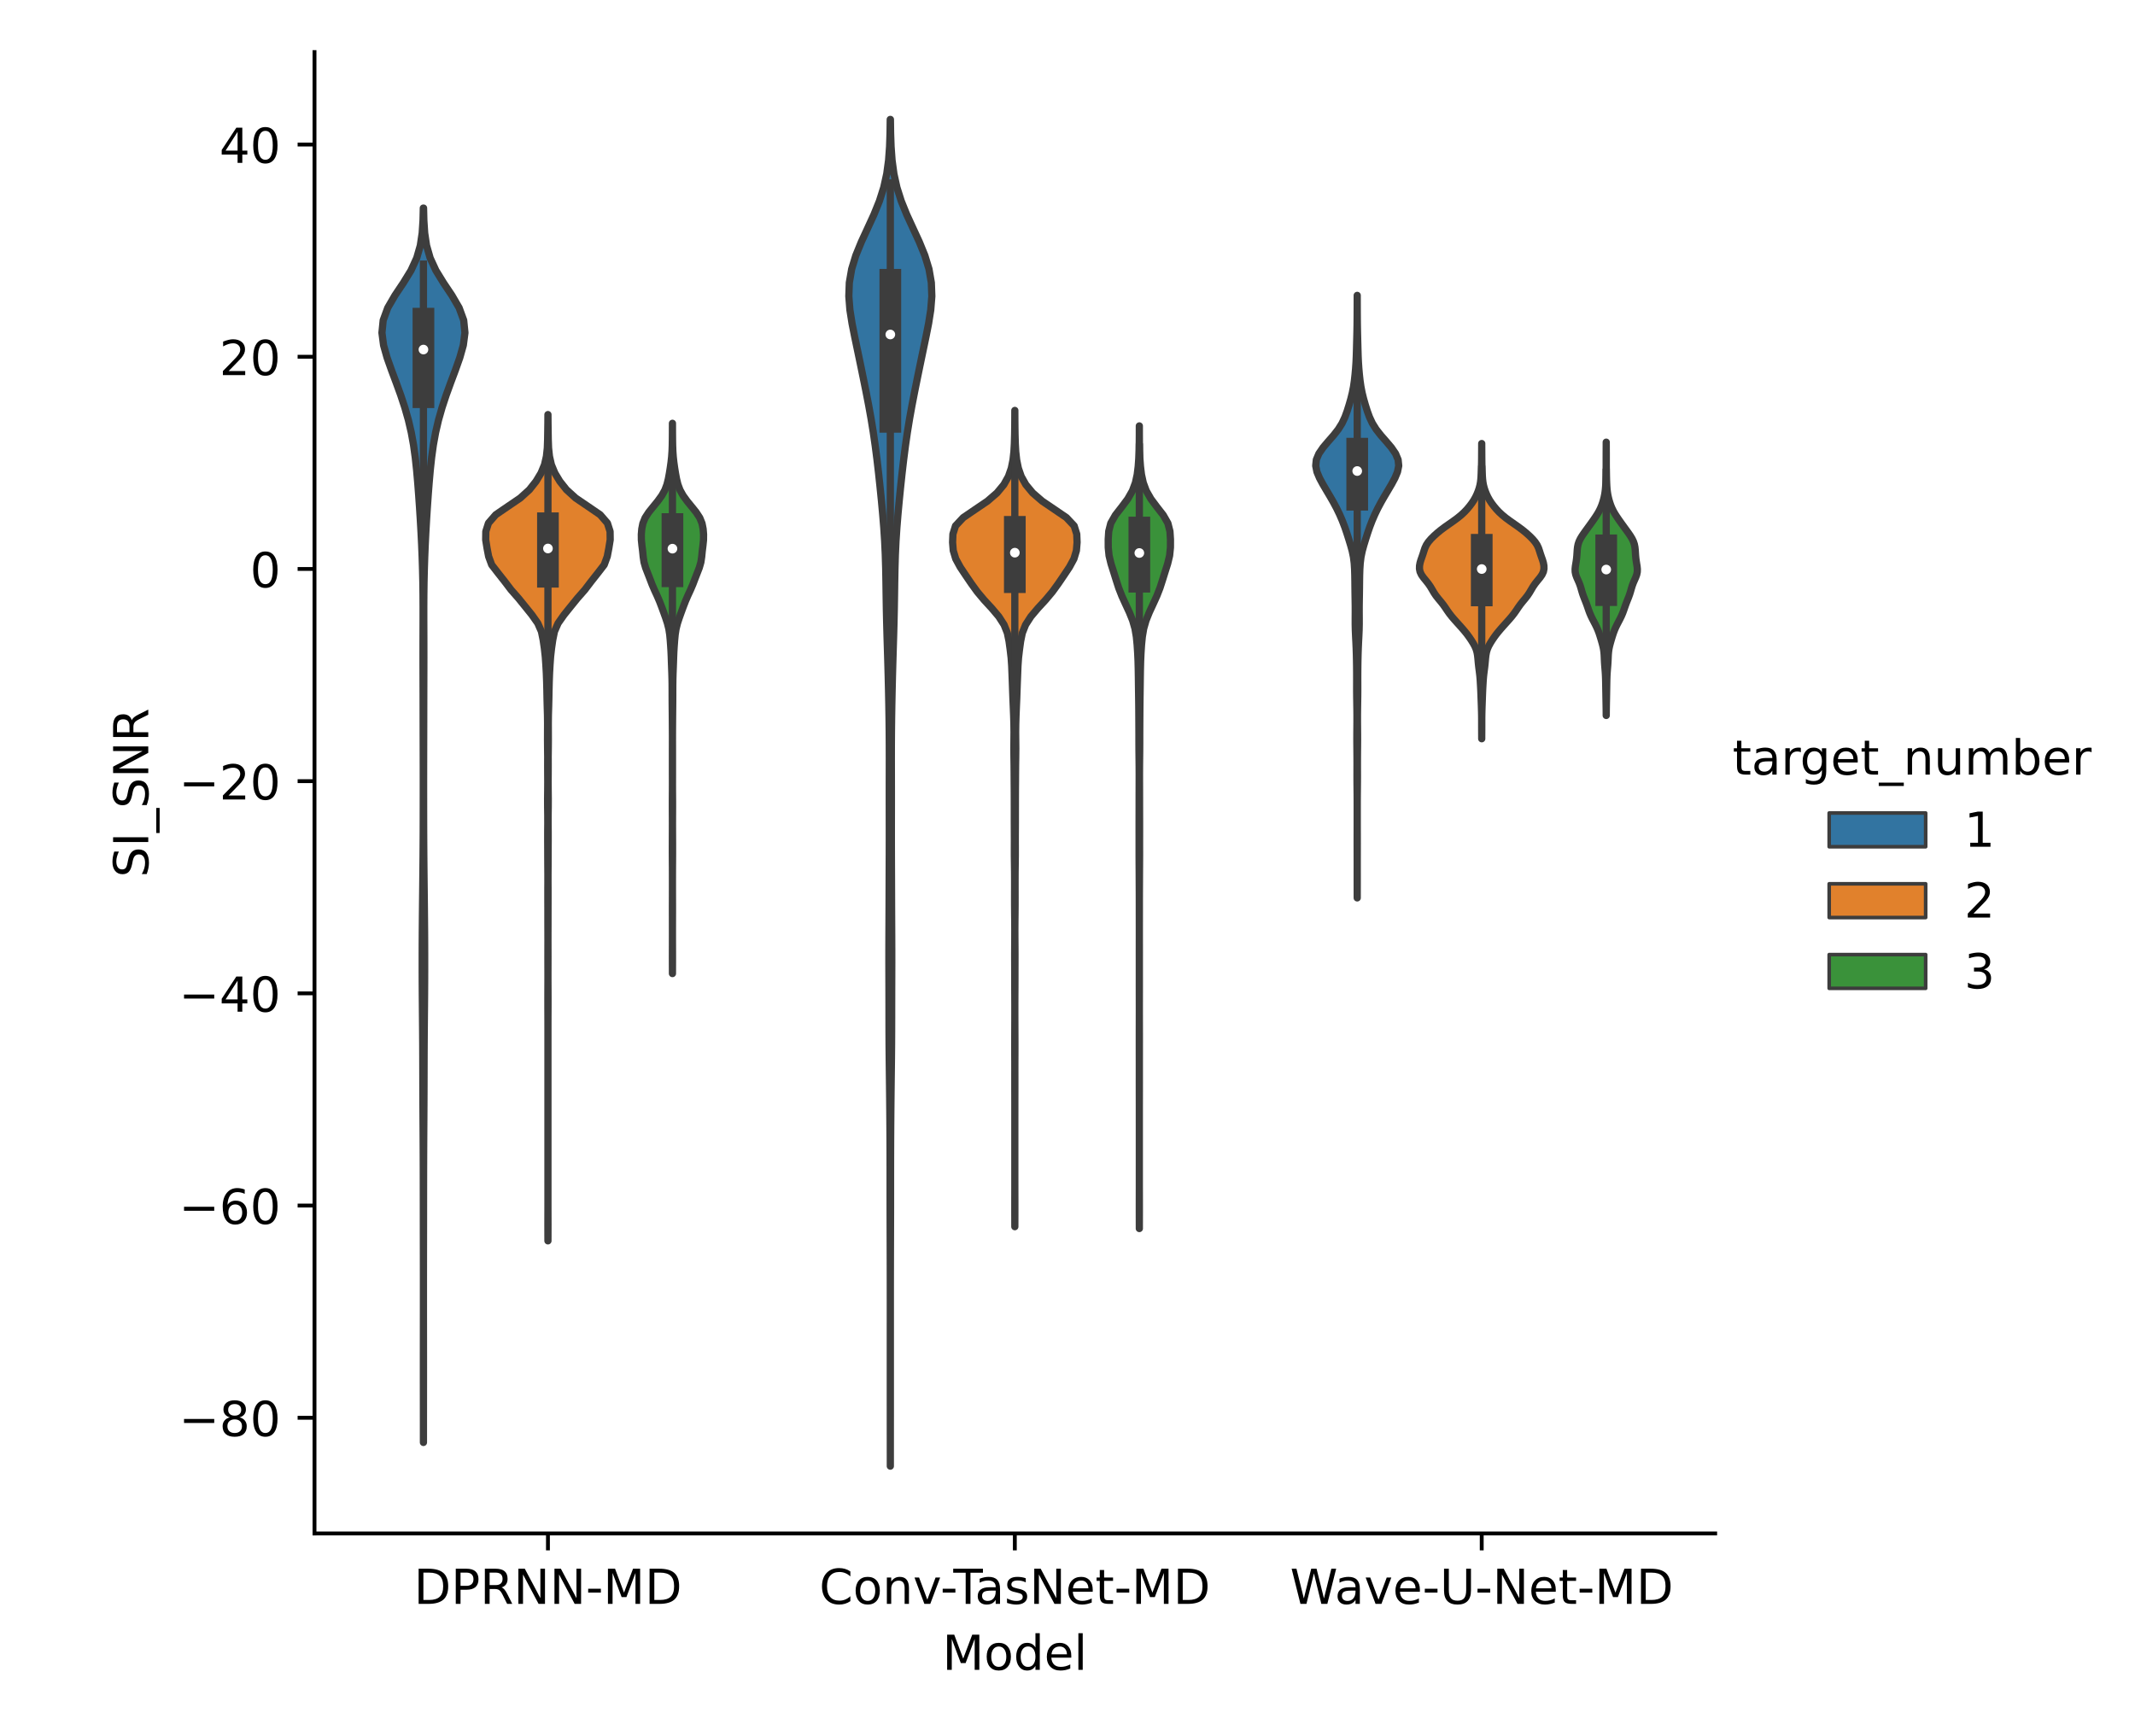 <?xml version="1.0" encoding="utf-8" standalone="no"?>
<!DOCTYPE svg PUBLIC "-//W3C//DTD SVG 1.1//EN"
  "http://www.w3.org/Graphics/SVG/1.1/DTD/svg11.dtd">
<!-- Created with matplotlib (https://matplotlib.org/) -->
<svg height="360pt" version="1.1" viewBox="0 0 442.61 360" width="442.61pt" xmlns="http://www.w3.org/2000/svg" xmlns:xlink="http://www.w3.org/1999/xlink">
 <defs>
  <style type="text/css">*{stroke-linecap:butt;stroke-linejoin:round;}</style>
 </defs>
 <g id="figure_1">
  <g id="patch_1">
   <path d="M 0 360 
L 442.61 360 
L 442.61 0 
L 0 0 
z
" style="fill:#ffffff;"/>
  </g>
  <g id="axes_1">
   <g id="patch_2">
    <path d="M 65.199 317.939 
L 355.574 317.939 
L 355.574 10.8 
L 65.199 10.8 
z
" style="fill:#ffffff;"/>
   </g>
   <g id="PolyCollection_1">
    <defs>
     <path d="M 87.784 -60.933 
L 87.783 -60.933 
L 87.782 -63.518 
L 87.78 -66.103 
L 87.778 -68.689 
L 87.775 -71.274 
L 87.773 -73.859 
L 87.773 -76.444 
L 87.773 -79.029 
L 87.775 -81.614 
L 87.778 -84.199 
L 87.78 -86.784 
L 87.782 -89.369 
L 87.782 -91.955 
L 87.781 -94.54 
L 87.779 -97.125 
L 87.776 -99.71 
L 87.771 -102.295 
L 87.767 -104.88 
L 87.764 -107.465 
L 87.761 -110.05 
L 87.758 -112.635 
L 87.754 -115.221 
L 87.748 -117.806 
L 87.739 -120.391 
L 87.727 -122.976 
L 87.712 -125.561 
L 87.695 -128.146 
L 87.68 -130.731 
L 87.668 -133.316 
L 87.659 -135.901 
L 87.653 -138.487 
L 87.645 -141.072 
L 87.633 -143.657 
L 87.615 -146.242 
L 87.592 -148.827 
L 87.568 -151.412 
L 87.547 -153.997 
L 87.532 -156.582 
L 87.525 -159.167 
L 87.525 -161.753 
L 87.532 -164.338 
L 87.546 -166.923 
L 87.568 -169.508 
L 87.594 -172.093 
L 87.622 -174.678 
L 87.65 -177.263 
L 87.677 -179.848 
L 87.701 -182.433 
L 87.72 -185.019 
L 87.733 -187.604 
L 87.74 -190.189 
L 87.744 -192.774 
L 87.747 -195.359 
L 87.747 -197.944 
L 87.745 -200.529 
L 87.74 -203.114 
L 87.733 -205.699 
L 87.726 -208.285 
L 87.721 -210.87 
L 87.717 -213.455 
L 87.712 -216.04 
L 87.704 -218.625 
L 87.697 -221.21 
L 87.693 -223.795 
L 87.694 -226.38 
L 87.701 -228.965 
L 87.708 -231.551 
L 87.709 -234.136 
L 87.695 -236.721 
L 87.66 -239.306 
L 87.601 -241.891 
L 87.519 -244.476 
L 87.413 -247.061 
L 87.285 -249.646 
L 87.137 -252.231 
L 86.973 -254.817 
L 86.792 -257.402 
L 86.593 -259.987 
L 86.365 -262.572 
L 86.086 -265.157 
L 85.729 -267.742 
L 85.261 -270.327 
L 84.661 -272.912 
L 83.924 -275.497 
L 83.069 -278.083 
L 82.131 -280.668 
L 81.163 -283.253 
L 80.246 -285.838 
L 79.518 -288.423 
L 79.18 -291.008 
L 79.438 -293.593 
L 80.384 -296.178 
L 81.887 -298.763 
L 83.621 -301.349 
L 85.207 -303.934 
L 86.396 -306.519 
L 87.138 -309.104 
L 87.525 -311.689 
L 87.695 -314.274 
L 87.757 -316.859 
L 87.81 -316.859 
L 87.81 -316.859 
L 87.873 -314.274 
L 88.043 -311.689 
L 88.43 -309.104 
L 89.171 -306.519 
L 90.361 -303.934 
L 91.947 -301.349 
L 93.68 -298.763 
L 95.184 -296.178 
L 96.129 -293.593 
L 96.387 -291.008 
L 96.049 -288.423 
L 95.321 -285.838 
L 94.404 -283.253 
L 93.436 -280.668 
L 92.498 -278.083 
L 91.644 -275.497 
L 90.907 -272.912 
L 90.306 -270.327 
L 89.838 -267.742 
L 89.481 -265.157 
L 89.202 -262.572 
L 88.974 -259.987 
L 88.775 -257.402 
L 88.594 -254.817 
L 88.43 -252.231 
L 88.283 -249.646 
L 88.155 -247.061 
L 88.049 -244.476 
L 87.966 -241.891 
L 87.908 -239.306 
L 87.873 -236.721 
L 87.859 -234.136 
L 87.859 -231.551 
L 87.867 -228.965 
L 87.873 -226.38 
L 87.875 -223.795 
L 87.87 -221.21 
L 87.863 -218.625 
L 87.856 -216.04 
L 87.85 -213.455 
L 87.846 -210.87 
L 87.841 -208.285 
L 87.834 -205.699 
L 87.828 -203.114 
L 87.823 -200.529 
L 87.82 -197.944 
L 87.821 -195.359 
L 87.823 -192.774 
L 87.827 -190.189 
L 87.834 -187.604 
L 87.847 -185.019 
L 87.866 -182.433 
L 87.89 -179.848 
L 87.917 -177.263 
L 87.946 -174.678 
L 87.974 -172.093 
L 87.999 -169.508 
L 88.021 -166.923 
L 88.035 -164.338 
L 88.042 -161.753 
L 88.042 -159.167 
L 88.035 -156.582 
L 88.02 -153.997 
L 87.999 -151.412 
L 87.975 -148.827 
L 87.952 -146.242 
L 87.934 -143.657 
L 87.922 -141.072 
L 87.915 -138.487 
L 87.908 -135.901 
L 87.899 -133.316 
L 87.887 -130.731 
L 87.872 -128.146 
L 87.855 -125.561 
L 87.84 -122.976 
L 87.828 -120.391 
L 87.819 -117.806 
L 87.813 -115.221 
L 87.809 -112.635 
L 87.806 -110.05 
L 87.803 -107.465 
L 87.8 -104.88 
L 87.796 -102.295 
L 87.792 -99.71 
L 87.788 -97.125 
L 87.786 -94.54 
L 87.785 -91.955 
L 87.786 -89.369 
L 87.787 -86.784 
L 87.789 -84.199 
L 87.792 -81.614 
L 87.794 -79.029 
L 87.795 -76.444 
L 87.794 -73.859 
L 87.792 -71.274 
L 87.789 -68.689 
L 87.787 -66.103 
L 87.785 -63.518 
L 87.784 -60.933 
z
" id="ma4b20f1418" style="stroke:#3d3d3d;stroke-width:1.5;"/>
    </defs>
    <g clip-path="url(#p728ad9f8b2)">
     <use style="fill:#3274a1;stroke:#3d3d3d;stroke-width:1.5;" x="0" xlink:href="#ma4b20f1418" y="360"/>
    </g>
   </g>
   <g id="PolyCollection_2">
    <defs>
     <path d="M 113.596 -102.73 
L 113.593 -102.73 
L 113.588 -104.46 
L 113.584 -106.191 
L 113.589 -107.921 
L 113.594 -109.652 
L 113.595 -111.382 
L 113.595 -113.112 
L 113.595 -114.843 
L 113.595 -116.573 
L 113.595 -118.304 
L 113.595 -120.034 
L 113.595 -121.765 
L 113.595 -123.495 
L 113.595 -125.225 
L 113.595 -126.956 
L 113.595 -128.686 
L 113.595 -130.417 
L 113.595 -132.147 
L 113.595 -133.878 
L 113.595 -135.608 
L 113.595 -137.339 
L 113.595 -139.069 
L 113.595 -140.799 
L 113.595 -142.53 
L 113.595 -144.26 
L 113.595 -145.991 
L 113.594 -147.721 
L 113.588 -149.452 
L 113.581 -151.182 
L 113.579 -152.912 
L 113.584 -154.643 
L 113.591 -156.373 
L 113.593 -158.104 
L 113.589 -159.834 
L 113.584 -161.565 
L 113.588 -163.295 
L 113.592 -165.025 
L 113.588 -166.756 
L 113.582 -168.486 
L 113.581 -170.217 
L 113.579 -171.947 
L 113.573 -173.678 
L 113.573 -175.408 
L 113.582 -177.138 
L 113.58 -178.869 
L 113.567 -180.599 
L 113.557 -182.33 
L 113.554 -184.06 
L 113.544 -185.791 
L 113.545 -187.521 
L 113.561 -189.252 
L 113.556 -190.982 
L 113.531 -192.712 
L 113.525 -194.443 
L 113.545 -196.173 
L 113.555 -197.904 
L 113.543 -199.634 
L 113.538 -201.365 
L 113.543 -203.095 
L 113.523 -204.825 
L 113.508 -206.556 
L 113.512 -208.286 
L 113.519 -210.017 
L 113.499 -211.747 
L 113.447 -213.478 
L 113.402 -215.208 
L 113.37 -216.938 
L 113.326 -218.669 
L 113.262 -220.399 
L 113.165 -222.13 
L 113.044 -223.86 
L 112.851 -225.591 
L 112.599 -227.321 
L 112.247 -229.051 
L 111.49 -230.782 
L 110.272 -232.512 
L 108.879 -234.243 
L 107.476 -235.973 
L 105.953 -237.704 
L 104.638 -239.434 
L 103.271 -241.164 
L 101.933 -242.895 
L 101.298 -244.625 
L 100.967 -246.356 
L 100.689 -248.086 
L 100.715 -249.817 
L 101.266 -251.547 
L 102.771 -253.278 
L 105.301 -255.008 
L 107.848 -256.738 
L 109.754 -258.469 
L 111.125 -260.199 
L 112.17 -261.93 
L 112.884 -263.66 
L 113.281 -265.391 
L 113.466 -267.121 
L 113.529 -268.851 
L 113.556 -270.582 
L 113.581 -272.312 
L 113.593 -274.043 
L 113.597 -274.043 
L 113.597 -274.043 
L 113.609 -272.312 
L 113.634 -270.582 
L 113.66 -268.851 
L 113.724 -267.121 
L 113.909 -265.391 
L 114.305 -263.66 
L 115.02 -261.93 
L 116.065 -260.199 
L 117.436 -258.469 
L 119.342 -256.738 
L 121.888 -255.008 
L 124.419 -253.278 
L 125.923 -251.547 
L 126.475 -249.817 
L 126.5 -248.086 
L 126.222 -246.356 
L 125.891 -244.625 
L 125.257 -242.895 
L 123.918 -241.164 
L 122.551 -239.434 
L 121.236 -237.704 
L 119.714 -235.973 
L 118.31 -234.243 
L 116.917 -232.512 
L 115.7 -230.782 
L 114.942 -229.051 
L 114.591 -227.321 
L 114.339 -225.591 
L 114.146 -223.86 
L 114.024 -222.13 
L 113.928 -220.399 
L 113.863 -218.669 
L 113.82 -216.938 
L 113.787 -215.208 
L 113.743 -213.478 
L 113.69 -211.747 
L 113.671 -210.017 
L 113.677 -208.286 
L 113.681 -206.556 
L 113.667 -204.825 
L 113.646 -203.095 
L 113.652 -201.365 
L 113.646 -199.634 
L 113.634 -197.904 
L 113.644 -196.173 
L 113.664 -194.443 
L 113.658 -192.712 
L 113.633 -190.982 
L 113.629 -189.252 
L 113.644 -187.521 
L 113.646 -185.791 
L 113.636 -184.06 
L 113.633 -182.33 
L 113.623 -180.599 
L 113.609 -178.869 
L 113.607 -177.138 
L 113.616 -175.408 
L 113.616 -173.678 
L 113.611 -171.947 
L 113.608 -170.217 
L 113.607 -168.486 
L 113.601 -166.756 
L 113.597 -165.025 
L 113.601 -163.295 
L 113.605 -161.565 
L 113.601 -159.834 
L 113.596 -158.104 
L 113.598 -156.373 
L 113.606 -154.643 
L 113.611 -152.912 
L 113.609 -151.182 
L 113.601 -149.452 
L 113.596 -147.721 
L 113.595 -145.991 
L 113.595 -144.26 
L 113.595 -142.53 
L 113.595 -140.799 
L 113.595 -139.069 
L 113.595 -137.339 
L 113.595 -135.608 
L 113.595 -133.878 
L 113.595 -132.147 
L 113.595 -130.417 
L 113.595 -128.686 
L 113.595 -126.956 
L 113.595 -125.225 
L 113.595 -123.495 
L 113.595 -121.765 
L 113.595 -120.034 
L 113.595 -118.304 
L 113.595 -116.573 
L 113.595 -114.843 
L 113.595 -113.112 
L 113.595 -111.382 
L 113.596 -109.652 
L 113.6 -107.921 
L 113.605 -106.191 
L 113.601 -104.46 
L 113.596 -102.73 
z
" id="m9a5e034762" style="stroke:#3d3d3d;stroke-width:1.5;"/>
    </defs>
    <g clip-path="url(#p728ad9f8b2)">
     <use style="fill:#e1812c;stroke:#3d3d3d;stroke-width:1.5;" x="0" xlink:href="#m9a5e034762" y="360"/>
    </g>
   </g>
   <g id="PolyCollection_3">
    <defs>
     <path d="M 139.407 -158.146 
L 139.405 -158.146 
L 139.402 -159.298 
L 139.398 -160.451 
L 139.396 -161.603 
L 139.398 -162.756 
L 139.402 -163.908 
L 139.404 -165.061 
L 139.406 -166.213 
L 139.405 -167.365 
L 139.404 -168.518 
L 139.401 -169.67 
L 139.397 -170.823 
L 139.396 -171.975 
L 139.399 -173.128 
L 139.403 -174.28 
L 139.405 -175.433 
L 139.406 -176.585 
L 139.405 -177.737 
L 139.404 -178.89 
L 139.4 -180.042 
L 139.392 -181.195 
L 139.384 -182.347 
L 139.38 -183.5 
L 139.381 -184.652 
L 139.384 -185.805 
L 139.388 -186.957 
L 139.394 -188.109 
L 139.396 -189.262 
L 139.393 -190.414 
L 139.387 -191.567 
L 139.382 -192.719 
L 139.383 -193.872 
L 139.389 -195.024 
L 139.397 -196.177 
L 139.4 -197.329 
L 139.399 -198.481 
L 139.396 -199.634 
L 139.395 -200.786 
L 139.396 -201.939 
L 139.396 -203.091 
L 139.395 -204.244 
L 139.398 -205.396 
L 139.4 -206.549 
L 139.399 -207.701 
L 139.393 -208.853 
L 139.385 -210.006 
L 139.377 -211.158 
L 139.367 -212.311 
L 139.354 -213.463 
L 139.343 -214.616 
L 139.339 -215.768 
L 139.337 -216.921 
L 139.331 -218.073 
L 139.314 -219.225 
L 139.281 -220.378 
L 139.237 -221.53 
L 139.194 -222.683 
L 139.156 -223.835 
L 139.105 -224.988 
L 139.033 -226.14 
L 138.948 -227.293 
L 138.839 -228.445 
L 138.659 -229.597 
L 138.369 -230.75 
L 137.992 -231.902 
L 137.579 -233.055 
L 137.155 -234.207 
L 136.709 -235.36 
L 136.212 -236.512 
L 135.677 -237.665 
L 135.182 -238.817 
L 134.744 -239.969 
L 134.295 -241.122 
L 133.846 -242.274 
L 133.512 -243.427 
L 133.339 -244.579 
L 133.226 -245.732 
L 133.084 -246.884 
L 132.965 -248.037 
L 132.953 -249.189 
L 133.048 -250.341 
L 133.276 -251.494 
L 133.744 -252.646 
L 134.497 -253.799 
L 135.424 -254.951 
L 136.364 -256.104 
L 137.199 -257.256 
L 137.842 -258.409 
L 138.273 -259.561 
L 138.556 -260.714 
L 138.771 -261.866 
L 138.956 -263.018 
L 139.116 -264.171 
L 139.241 -265.323 
L 139.322 -266.476 
L 139.365 -267.628 
L 139.385 -268.781 
L 139.395 -269.933 
L 139.401 -271.086 
L 139.404 -272.238 
L 139.407 -272.238 
L 139.407 -272.238 
L 139.41 -271.086 
L 139.417 -269.933 
L 139.427 -268.781 
L 139.447 -267.628 
L 139.49 -266.476 
L 139.571 -265.323 
L 139.696 -264.171 
L 139.856 -263.018 
L 140.041 -261.866 
L 140.255 -260.714 
L 140.538 -259.561 
L 140.969 -258.409 
L 141.613 -257.256 
L 142.447 -256.104 
L 143.388 -254.951 
L 144.315 -253.799 
L 145.067 -252.646 
L 145.536 -251.494 
L 145.764 -250.341 
L 145.859 -249.189 
L 145.846 -248.037 
L 145.728 -246.884 
L 145.585 -245.732 
L 145.473 -244.579 
L 145.299 -243.427 
L 144.966 -242.274 
L 144.517 -241.122 
L 144.068 -239.969 
L 143.63 -238.817 
L 143.135 -237.665 
L 142.6 -236.512 
L 142.103 -235.36 
L 141.657 -234.207 
L 141.233 -233.055 
L 140.82 -231.902 
L 140.443 -230.75 
L 140.153 -229.597 
L 139.973 -228.445 
L 139.864 -227.293 
L 139.778 -226.14 
L 139.706 -224.988 
L 139.656 -223.835 
L 139.618 -222.683 
L 139.575 -221.53 
L 139.53 -220.378 
L 139.498 -219.225 
L 139.481 -218.073 
L 139.475 -216.921 
L 139.473 -215.768 
L 139.468 -214.616 
L 139.458 -213.463 
L 139.445 -212.311 
L 139.435 -211.158 
L 139.426 -210.006 
L 139.418 -208.853 
L 139.413 -207.701 
L 139.411 -206.549 
L 139.414 -205.396 
L 139.416 -204.244 
L 139.416 -203.091 
L 139.416 -201.939 
L 139.416 -200.786 
L 139.416 -199.634 
L 139.413 -198.481 
L 139.411 -197.329 
L 139.414 -196.177 
L 139.422 -195.024 
L 139.429 -193.872 
L 139.43 -192.719 
L 139.425 -191.567 
L 139.419 -190.414 
L 139.416 -189.262 
L 139.418 -188.109 
L 139.423 -186.957 
L 139.428 -185.805 
L 139.431 -184.652 
L 139.431 -183.5 
L 139.428 -182.347 
L 139.42 -181.195 
L 139.412 -180.042 
L 139.408 -178.89 
L 139.406 -177.737 
L 139.406 -176.585 
L 139.407 -175.433 
L 139.409 -174.28 
L 139.413 -173.128 
L 139.416 -171.975 
L 139.415 -170.823 
L 139.411 -169.67 
L 139.408 -168.518 
L 139.406 -167.365 
L 139.406 -166.213 
L 139.407 -165.061 
L 139.41 -163.908 
L 139.414 -162.756 
L 139.416 -161.603 
L 139.414 -160.451 
L 139.41 -159.298 
L 139.407 -158.146 
z
" id="m74ef32aa62" style="stroke:#3d3d3d;stroke-width:1.5;"/>
    </defs>
    <g clip-path="url(#p728ad9f8b2)">
     <use style="fill:#3a923a;stroke:#3d3d3d;stroke-width:1.5;" x="0" xlink:href="#m74ef32aa62" y="360"/>
    </g>
   </g>
   <g id="PolyCollection_4">
    <defs>
     <path d="M 184.576 -56.022 
L 184.574 -56.022 
L 184.574 -58.842 
L 184.572 -61.663 
L 184.57 -64.483 
L 184.569 -67.304 
L 184.568 -70.124 
L 184.568 -72.944 
L 184.568 -75.765 
L 184.568 -78.585 
L 184.568 -81.405 
L 184.568 -84.226 
L 184.569 -87.046 
L 184.569 -89.867 
L 184.567 -92.687 
L 184.564 -95.507 
L 184.559 -98.328 
L 184.552 -101.148 
L 184.543 -103.968 
L 184.535 -106.789 
L 184.529 -109.609 
L 184.526 -112.43 
L 184.526 -115.25 
L 184.525 -118.07 
L 184.52 -120.891 
L 184.509 -123.711 
L 184.491 -126.531 
L 184.469 -129.352 
L 184.442 -132.172 
L 184.41 -134.993 
L 184.375 -137.813 
L 184.342 -140.633 
L 184.316 -143.454 
L 184.302 -146.274 
L 184.297 -149.094 
L 184.295 -151.915 
L 184.289 -154.735 
L 184.281 -157.556 
L 184.274 -160.376 
L 184.275 -163.196 
L 184.285 -166.017 
L 184.299 -168.837 
L 184.311 -171.657 
L 184.321 -174.478 
L 184.33 -177.298 
L 184.34 -180.119 
L 184.351 -182.939 
L 184.357 -185.759 
L 184.357 -188.58 
L 184.353 -191.4 
L 184.35 -194.22 
L 184.352 -197.041 
L 184.358 -199.861 
L 184.362 -202.682 
L 184.357 -205.502 
L 184.34 -208.322 
L 184.307 -211.143 
L 184.262 -213.963 
L 184.205 -216.783 
L 184.139 -219.604 
L 184.063 -222.424 
L 183.979 -225.245 
L 183.893 -228.065 
L 183.815 -230.885 
L 183.752 -233.706 
L 183.706 -236.526 
L 183.666 -239.346 
L 183.614 -242.167 
L 183.53 -244.987 
L 183.399 -247.808 
L 183.215 -250.628 
L 182.985 -253.448 
L 182.723 -256.269 
L 182.439 -259.089 
L 182.137 -261.909 
L 181.809 -264.73 
L 181.446 -267.55 
L 181.04 -270.371 
L 180.583 -273.191 
L 180.075 -276.011 
L 179.528 -278.832 
L 178.958 -281.652 
L 178.379 -284.472 
L 177.79 -287.293 
L 177.199 -290.113 
L 176.64 -292.934 
L 176.195 -295.754 
L 175.972 -298.574 
L 176.074 -301.395 
L 176.561 -304.215 
L 177.421 -307.035 
L 178.572 -309.856 
L 179.876 -312.676 
L 181.171 -315.497 
L 182.313 -318.317 
L 183.209 -321.137 
L 183.832 -323.958 
L 184.215 -326.778 
L 184.421 -329.598 
L 184.517 -332.419 
L 184.556 -335.239 
L 184.594 -335.239 
L 184.594 -335.239 
L 184.633 -332.419 
L 184.73 -329.598 
L 184.935 -326.778 
L 185.318 -323.958 
L 185.941 -321.137 
L 186.837 -318.317 
L 187.979 -315.497 
L 189.275 -312.676 
L 190.578 -309.856 
L 191.729 -307.035 
L 192.589 -304.215 
L 193.076 -301.395 
L 193.179 -298.574 
L 192.956 -295.754 
L 192.51 -292.934 
L 191.952 -290.113 
L 191.36 -287.293 
L 190.772 -284.472 
L 190.192 -281.652 
L 189.623 -278.832 
L 189.076 -276.011 
L 188.567 -273.191 
L 188.11 -270.371 
L 187.704 -267.55 
L 187.342 -264.73 
L 187.014 -261.909 
L 186.711 -259.089 
L 186.428 -256.269 
L 186.166 -253.448 
L 185.936 -250.628 
L 185.751 -247.808 
L 185.62 -244.987 
L 185.537 -242.167 
L 185.485 -239.346 
L 185.444 -236.526 
L 185.398 -233.706 
L 185.336 -230.885 
L 185.258 -228.065 
L 185.172 -225.245 
L 185.088 -222.424 
L 185.012 -219.604 
L 184.946 -216.783 
L 184.889 -213.963 
L 184.843 -211.143 
L 184.811 -208.322 
L 184.793 -205.502 
L 184.789 -202.682 
L 184.793 -199.861 
L 184.799 -197.041 
L 184.801 -194.22 
L 184.798 -191.4 
L 184.793 -188.58 
L 184.793 -185.759 
L 184.8 -182.939 
L 184.81 -180.119 
L 184.821 -177.298 
L 184.83 -174.478 
L 184.839 -171.657 
L 184.852 -168.837 
L 184.865 -166.017 
L 184.875 -163.196 
L 184.877 -160.376 
L 184.87 -157.556 
L 184.861 -154.735 
L 184.856 -151.915 
L 184.853 -149.094 
L 184.848 -146.274 
L 184.834 -143.454 
L 184.809 -140.633 
L 184.775 -137.813 
L 184.74 -134.993 
L 184.708 -132.172 
L 184.681 -129.352 
L 184.659 -126.531 
L 184.642 -123.711 
L 184.631 -120.891 
L 184.625 -118.07 
L 184.624 -115.25 
L 184.624 -112.43 
L 184.622 -109.609 
L 184.616 -106.789 
L 184.608 -103.968 
L 184.599 -101.148 
L 184.592 -98.328 
L 184.586 -95.507 
L 184.583 -92.687 
L 184.582 -89.867 
L 184.582 -87.046 
L 184.582 -84.226 
L 184.583 -81.405 
L 184.583 -78.585 
L 184.583 -75.765 
L 184.583 -72.944 
L 184.583 -70.124 
L 184.582 -67.304 
L 184.58 -64.483 
L 184.578 -61.663 
L 184.577 -58.842 
L 184.576 -56.022 
z
" id="m02d5764dcc" style="stroke:#3d3d3d;stroke-width:1.5;"/>
    </defs>
    <g clip-path="url(#p728ad9f8b2)">
     <use style="fill:#3274a1;stroke:#3d3d3d;stroke-width:1.5;" x="0" xlink:href="#m02d5764dcc" y="360"/>
    </g>
   </g>
   <g id="PolyCollection_5">
    <defs>
     <path d="M 210.388 -105.668 
L 210.385 -105.668 
L 210.382 -107.377 
L 210.378 -109.087 
L 210.379 -110.796 
L 210.383 -112.505 
L 210.386 -114.215 
L 210.386 -115.924 
L 210.386 -117.634 
L 210.386 -119.343 
L 210.386 -121.053 
L 210.386 -122.762 
L 210.386 -124.472 
L 210.386 -126.181 
L 210.386 -127.891 
L 210.386 -129.6 
L 210.385 -131.31 
L 210.382 -133.019 
L 210.378 -134.728 
L 210.378 -136.438 
L 210.381 -138.147 
L 210.378 -139.857 
L 210.369 -141.566 
L 210.367 -143.276 
L 210.37 -144.985 
L 210.376 -146.695 
L 210.382 -148.404 
L 210.385 -150.114 
L 210.384 -151.823 
L 210.378 -153.533 
L 210.368 -155.242 
L 210.363 -156.951 
L 210.362 -158.661 
L 210.356 -160.37 
L 210.353 -162.08 
L 210.36 -163.789 
L 210.372 -165.499 
L 210.376 -167.208 
L 210.367 -168.918 
L 210.348 -170.627 
L 210.334 -172.337 
L 210.332 -174.046 
L 210.336 -175.756 
L 210.337 -177.465 
L 210.33 -179.174 
L 210.308 -180.884 
L 210.287 -182.593 
L 210.286 -184.303 
L 210.292 -186.012 
L 210.285 -187.722 
L 210.277 -189.431 
L 210.276 -191.141 
L 210.274 -192.85 
L 210.271 -194.56 
L 210.264 -196.269 
L 210.25 -197.979 
L 210.24 -199.688 
L 210.225 -201.398 
L 210.2 -203.107 
L 210.184 -204.816 
L 210.199 -206.526 
L 210.214 -208.235 
L 210.191 -209.945 
L 210.139 -211.654 
L 210.069 -213.364 
L 209.994 -215.073 
L 209.932 -216.783 
L 209.872 -218.492 
L 209.806 -220.202 
L 209.738 -221.911 
L 209.62 -223.621 
L 209.42 -225.33 
L 209.185 -227.039 
L 208.837 -228.749 
L 208.159 -230.458 
L 207.059 -232.168 
L 205.614 -233.877 
L 204.038 -235.587 
L 202.603 -237.296 
L 201.365 -239.006 
L 200.202 -240.715 
L 199.063 -242.425 
L 198.135 -244.134 
L 197.62 -245.844 
L 197.481 -247.553 
L 197.551 -249.262 
L 198.087 -250.972 
L 199.685 -252.681 
L 202.193 -254.391 
L 204.716 -256.1 
L 206.692 -257.81 
L 208.108 -259.519 
L 209.065 -261.229 
L 209.66 -262.938 
L 210.008 -264.648 
L 210.197 -266.357 
L 210.291 -268.067 
L 210.339 -269.776 
L 210.366 -271.485 
L 210.38 -273.195 
L 210.385 -274.904 
L 210.388 -274.904 
L 210.388 -274.904 
L 210.393 -273.195 
L 210.407 -271.485 
L 210.434 -269.776 
L 210.482 -268.067 
L 210.576 -266.357 
L 210.765 -264.648 
L 211.113 -262.938 
L 211.707 -261.229 
L 212.665 -259.519 
L 214.081 -257.81 
L 216.057 -256.1 
L 218.58 -254.391 
L 221.087 -252.681 
L 222.686 -250.972 
L 223.222 -249.262 
L 223.292 -247.553 
L 223.152 -245.844 
L 222.637 -244.134 
L 221.71 -242.425 
L 220.571 -240.715 
L 219.408 -239.006 
L 218.17 -237.296 
L 216.735 -235.587 
L 215.158 -233.877 
L 213.714 -232.168 
L 212.614 -230.458 
L 211.935 -228.749 
L 211.587 -227.039 
L 211.353 -225.33 
L 211.152 -223.621 
L 211.034 -221.911 
L 210.967 -220.202 
L 210.901 -218.492 
L 210.84 -216.783 
L 210.779 -215.073 
L 210.704 -213.364 
L 210.634 -211.654 
L 210.582 -209.945 
L 210.559 -208.235 
L 210.574 -206.526 
L 210.589 -204.816 
L 210.573 -203.107 
L 210.547 -201.398 
L 210.533 -199.688 
L 210.523 -197.979 
L 210.509 -196.269 
L 210.502 -194.56 
L 210.499 -192.85 
L 210.497 -191.141 
L 210.496 -189.431 
L 210.488 -187.722 
L 210.481 -186.012 
L 210.487 -184.303 
L 210.486 -182.593 
L 210.465 -180.884 
L 210.443 -179.174 
L 210.436 -177.465 
L 210.437 -175.756 
L 210.441 -174.046 
L 210.438 -172.337 
L 210.425 -170.627 
L 210.406 -168.918 
L 210.396 -167.208 
L 210.401 -165.499 
L 210.413 -163.789 
L 210.42 -162.08 
L 210.416 -160.37 
L 210.411 -158.661 
L 210.41 -156.951 
L 210.404 -155.242 
L 210.394 -153.533 
L 210.388 -151.823 
L 210.388 -150.114 
L 210.391 -148.404 
L 210.397 -146.695 
L 210.403 -144.985 
L 210.406 -143.276 
L 210.403 -141.566 
L 210.395 -139.857 
L 210.392 -138.147 
L 210.395 -136.438 
L 210.395 -134.728 
L 210.391 -133.019 
L 210.388 -131.31 
L 210.387 -129.6 
L 210.386 -127.891 
L 210.386 -126.181 
L 210.386 -124.472 
L 210.386 -122.762 
L 210.386 -121.053 
L 210.386 -119.343 
L 210.386 -117.634 
L 210.386 -115.924 
L 210.387 -114.215 
L 210.39 -112.505 
L 210.394 -110.796 
L 210.395 -109.087 
L 210.391 -107.377 
L 210.388 -105.668 
z
" id="mbf369e3058" style="stroke:#3d3d3d;stroke-width:1.5;"/>
    </defs>
    <g clip-path="url(#p728ad9f8b2)">
     <use style="fill:#e1812c;stroke:#3d3d3d;stroke-width:1.5;" x="0" xlink:href="#mbf369e3058" y="360"/>
    </g>
   </g>
   <g id="PolyCollection_6">
    <defs>
     <path d="M 236.199 -105.283 
L 236.196 -105.283 
L 236.194 -106.964 
L 236.19 -108.645 
L 236.19 -110.326 
L 236.193 -112.006 
L 236.196 -113.687 
L 236.197 -115.368 
L 236.197 -117.049 
L 236.198 -118.73 
L 236.198 -120.411 
L 236.198 -122.092 
L 236.198 -123.773 
L 236.198 -125.454 
L 236.198 -127.135 
L 236.197 -128.816 
L 236.197 -130.497 
L 236.195 -132.178 
L 236.191 -133.859 
L 236.189 -135.539 
L 236.191 -137.22 
L 236.192 -138.901 
L 236.19 -140.582 
L 236.188 -142.263 
L 236.187 -143.944 
L 236.188 -145.625 
L 236.19 -147.306 
L 236.194 -148.987 
L 236.196 -150.668 
L 236.195 -152.349 
L 236.192 -154.03 
L 236.189 -155.711 
L 236.191 -157.392 
L 236.192 -159.073 
L 236.191 -160.753 
L 236.189 -162.434 
L 236.191 -164.115 
L 236.194 -165.796 
L 236.194 -167.477 
L 236.191 -169.158 
L 236.189 -170.839 
L 236.189 -172.52 
L 236.187 -174.201 
L 236.18 -175.882 
L 236.172 -177.563 
L 236.165 -179.244 
L 236.154 -180.925 
L 236.146 -182.606 
L 236.147 -184.286 
L 236.148 -185.967 
L 236.144 -187.648 
L 236.144 -189.329 
L 236.148 -191.01 
L 236.151 -192.691 
L 236.152 -194.372 
L 236.155 -196.053 
L 236.16 -197.734 
L 236.163 -199.415 
L 236.156 -201.096 
L 236.139 -202.777 
L 236.12 -204.458 
L 236.112 -206.139 
L 236.111 -207.82 
L 236.104 -209.5 
L 236.095 -211.181 
L 236.084 -212.862 
L 236.067 -214.543 
L 236.044 -216.224 
L 236.02 -217.905 
L 235.998 -219.586 
L 235.971 -221.267 
L 235.928 -222.948 
L 235.852 -224.629 
L 235.741 -226.31 
L 235.578 -227.991 
L 235.293 -229.672 
L 234.81 -231.353 
L 234.134 -233.033 
L 233.355 -234.714 
L 232.587 -236.395 
L 231.927 -238.076 
L 231.384 -239.757 
L 230.86 -241.438 
L 230.327 -243.119 
L 229.921 -244.8 
L 229.75 -246.481 
L 229.745 -248.162 
L 229.853 -249.843 
L 230.28 -251.524 
L 231.241 -253.205 
L 232.551 -254.886 
L 233.807 -256.567 
L 234.765 -258.247 
L 235.389 -259.928 
L 235.755 -261.609 
L 235.962 -263.29 
L 236.086 -264.971 
L 236.154 -266.652 
L 236.182 -268.333 
L 236.193 -270.014 
L 236.196 -271.695 
L 236.199 -271.695 
L 236.199 -271.695 
L 236.202 -270.014 
L 236.213 -268.333 
L 236.241 -266.652 
L 236.309 -264.971 
L 236.433 -263.29 
L 236.641 -261.609 
L 237.006 -259.928 
L 237.63 -258.247 
L 238.588 -256.567 
L 239.844 -254.886 
L 241.154 -253.205 
L 242.115 -251.524 
L 242.542 -249.843 
L 242.65 -248.162 
L 242.645 -246.481 
L 242.474 -244.8 
L 242.068 -243.119 
L 241.535 -241.438 
L 241.011 -239.757 
L 240.468 -238.076 
L 239.808 -236.395 
L 239.04 -234.714 
L 238.261 -233.033 
L 237.585 -231.353 
L 237.102 -229.672 
L 236.817 -227.991 
L 236.654 -226.31 
L 236.543 -224.629 
L 236.467 -222.948 
L 236.424 -221.267 
L 236.397 -219.586 
L 236.375 -217.905 
L 236.351 -216.224 
L 236.328 -214.543 
L 236.311 -212.862 
L 236.3 -211.181 
L 236.291 -209.5 
L 236.284 -207.82 
L 236.283 -206.139 
L 236.275 -204.458 
L 236.256 -202.777 
L 236.239 -201.096 
L 236.232 -199.415 
L 236.235 -197.734 
L 236.24 -196.053 
L 236.243 -194.372 
L 236.244 -192.691 
L 236.247 -191.01 
L 236.251 -189.329 
L 236.251 -187.648 
L 236.247 -185.967 
L 236.248 -184.286 
L 236.249 -182.606 
L 236.241 -180.925 
L 236.23 -179.244 
L 236.223 -177.563 
L 236.215 -175.882 
L 236.208 -174.201 
L 236.206 -172.52 
L 236.206 -170.839 
L 236.204 -169.158 
L 236.201 -167.477 
L 236.201 -165.796 
L 236.204 -164.115 
L 236.206 -162.434 
L 236.204 -160.753 
L 236.203 -159.073 
L 236.205 -157.392 
L 236.206 -155.711 
L 236.203 -154.03 
L 236.2 -152.349 
L 236.199 -150.668 
L 236.201 -148.987 
L 236.205 -147.306 
L 236.208 -145.625 
L 236.208 -143.944 
L 236.207 -142.263 
L 236.205 -140.582 
L 236.203 -138.901 
L 236.204 -137.22 
L 236.206 -135.539 
L 236.204 -133.859 
L 236.2 -132.178 
L 236.198 -130.497 
L 236.198 -128.816 
L 236.198 -127.135 
L 236.198 -125.454 
L 236.198 -123.773 
L 236.198 -122.092 
L 236.198 -120.411 
L 236.198 -118.73 
L 236.198 -117.049 
L 236.198 -115.368 
L 236.199 -113.687 
L 236.202 -112.006 
L 236.205 -110.326 
L 236.205 -108.645 
L 236.201 -106.964 
L 236.199 -105.283 
z
" id="m77aac25c3e" style="stroke:#3d3d3d;stroke-width:1.5;"/>
    </defs>
    <g clip-path="url(#p728ad9f8b2)">
     <use style="fill:#3a923a;stroke:#3d3d3d;stroke-width:1.5;" x="0" xlink:href="#m77aac25c3e" y="360"/>
    </g>
   </g>
   <g id="PolyCollection_7">
    <defs>
     <path d="M 281.368 -173.836 
L 281.366 -173.836 
L 281.364 -175.098 
L 281.362 -176.359 
L 281.36 -177.621 
L 281.36 -178.883 
L 281.361 -180.145 
L 281.361 -181.407 
L 281.359 -182.669 
L 281.356 -183.931 
L 281.353 -185.192 
L 281.354 -186.454 
L 281.357 -187.716 
L 281.359 -188.978 
L 281.359 -190.24 
L 281.359 -191.502 
L 281.359 -192.764 
L 281.357 -194.025 
L 281.35 -195.287 
L 281.336 -196.549 
L 281.323 -197.811 
L 281.318 -199.073 
L 281.32 -200.335 
L 281.323 -201.597 
L 281.32 -202.859 
L 281.31 -204.12 
L 281.297 -205.382 
L 281.289 -206.644 
L 281.292 -207.906 
L 281.303 -209.168 
L 281.312 -210.43 
L 281.312 -211.692 
L 281.3 -212.953 
L 281.281 -214.215 
L 281.26 -215.477 
L 281.249 -216.739 
L 281.25 -218.001 
L 281.253 -219.263 
L 281.25 -220.525 
L 281.239 -221.786 
L 281.22 -223.048 
L 281.191 -224.31 
L 281.149 -225.572 
L 281.094 -226.834 
L 281.03 -228.096 
L 280.975 -229.358 
L 280.948 -230.619 
L 280.949 -231.881 
L 280.957 -233.143 
L 280.953 -234.405 
L 280.934 -235.667 
L 280.913 -236.929 
L 280.896 -238.191 
L 280.883 -239.452 
L 280.863 -240.714 
L 280.824 -241.976 
L 280.743 -243.238 
L 280.586 -244.5 
L 280.326 -245.762 
L 279.978 -247.024 
L 279.59 -248.285 
L 279.186 -249.547 
L 278.751 -250.809 
L 278.264 -252.071 
L 277.719 -253.333 
L 277.109 -254.595 
L 276.435 -255.857 
L 275.711 -257.118 
L 274.961 -258.38 
L 274.22 -259.642 
L 273.543 -260.904 
L 273.016 -262.166 
L 272.763 -263.428 
L 272.891 -264.69 
L 273.422 -265.951 
L 274.288 -267.213 
L 275.357 -268.475 
L 276.463 -269.737 
L 277.452 -270.999 
L 278.236 -272.261 
L 278.825 -273.523 
L 279.284 -274.784 
L 279.681 -276.046 
L 280.043 -277.308 
L 280.355 -278.57 
L 280.6 -279.832 
L 280.782 -281.094 
L 280.921 -282.356 
L 281.033 -283.617 
L 281.118 -284.879 
L 281.175 -286.141 
L 281.213 -287.403 
L 281.245 -288.665 
L 281.278 -289.927 
L 281.308 -291.189 
L 281.331 -292.45 
L 281.346 -293.712 
L 281.354 -294.974 
L 281.36 -296.236 
L 281.364 -297.498 
L 281.366 -298.76 
L 281.368 -298.76 
L 281.368 -298.76 
L 281.37 -297.498 
L 281.374 -296.236 
L 281.379 -294.974 
L 281.388 -293.712 
L 281.403 -292.45 
L 281.426 -291.189 
L 281.456 -289.927 
L 281.489 -288.665 
L 281.521 -287.403 
L 281.559 -286.141 
L 281.616 -284.879 
L 281.701 -283.617 
L 281.813 -282.356 
L 281.952 -281.094 
L 282.134 -279.832 
L 282.379 -278.57 
L 282.691 -277.308 
L 283.053 -276.046 
L 283.45 -274.784 
L 283.909 -273.523 
L 284.498 -272.261 
L 285.282 -270.999 
L 286.27 -269.737 
L 287.377 -268.475 
L 288.446 -267.213 
L 289.312 -265.951 
L 289.843 -264.69 
L 289.971 -263.428 
L 289.717 -262.166 
L 289.191 -260.904 
L 288.514 -259.642 
L 287.773 -258.38 
L 287.023 -257.118 
L 286.299 -255.857 
L 285.625 -254.595 
L 285.015 -253.333 
L 284.47 -252.071 
L 283.983 -250.809 
L 283.548 -249.547 
L 283.144 -248.285 
L 282.756 -247.024 
L 282.408 -245.762 
L 282.148 -244.5 
L 281.991 -243.238 
L 281.91 -241.976 
L 281.87 -240.714 
L 281.851 -239.452 
L 281.838 -238.191 
L 281.821 -236.929 
L 281.799 -235.667 
L 281.781 -234.405 
L 281.777 -233.143 
L 281.785 -231.881 
L 281.786 -230.619 
L 281.759 -229.358 
L 281.704 -228.096 
L 281.64 -226.834 
L 281.585 -225.572 
L 281.543 -224.31 
L 281.514 -223.048 
L 281.495 -221.786 
L 281.484 -220.525 
L 281.48 -219.263 
L 281.484 -218.001 
L 281.485 -216.739 
L 281.473 -215.477 
L 281.453 -214.215 
L 281.434 -212.953 
L 281.422 -211.692 
L 281.422 -210.43 
L 281.431 -209.168 
L 281.442 -207.906 
L 281.445 -206.644 
L 281.436 -205.382 
L 281.424 -204.12 
L 281.414 -202.859 
L 281.411 -201.597 
L 281.413 -200.335 
L 281.416 -199.073 
L 281.41 -197.811 
L 281.398 -196.549 
L 281.384 -195.287 
L 281.377 -194.025 
L 281.375 -192.764 
L 281.375 -191.502 
L 281.375 -190.24 
L 281.375 -188.978 
L 281.377 -187.716 
L 281.38 -186.454 
L 281.381 -185.192 
L 281.378 -183.931 
L 281.375 -182.669 
L 281.373 -181.407 
L 281.373 -180.145 
L 281.374 -178.883 
L 281.374 -177.621 
L 281.372 -176.359 
L 281.37 -175.098 
L 281.368 -173.836 
z
" id="mb77642ca4d" style="stroke:#3d3d3d;stroke-width:1.5;"/>
    </defs>
    <g clip-path="url(#p728ad9f8b2)">
     <use style="fill:#3274a1;stroke:#3d3d3d;stroke-width:1.5;" x="0" xlink:href="#mb77642ca4d" y="360"/>
    </g>
   </g>
   <g id="PolyCollection_8">
    <defs>
     <path d="M 307.18 -206.832 
L 307.176 -206.832 
L 307.174 -207.45 
L 307.171 -208.068 
L 307.167 -208.687 
L 307.165 -209.305 
L 307.165 -209.923 
L 307.165 -210.542 
L 307.163 -211.16 
L 307.156 -211.778 
L 307.143 -212.396 
L 307.126 -213.015 
L 307.106 -213.633 
L 307.084 -214.251 
L 307.06 -214.87 
L 307.038 -215.488 
L 307.015 -216.106 
L 306.99 -216.724 
L 306.96 -217.343 
L 306.926 -217.961 
L 306.89 -218.579 
L 306.849 -219.198 
L 306.796 -219.816 
L 306.726 -220.434 
L 306.647 -221.053 
L 306.568 -221.671 
L 306.498 -222.289 
L 306.439 -222.907 
L 306.384 -223.526 
L 306.315 -224.144 
L 306.204 -224.762 
L 306.024 -225.381 
L 305.76 -225.999 
L 305.423 -226.617 
L 305.037 -227.235 
L 304.619 -227.854 
L 304.167 -228.472 
L 303.673 -229.09 
L 303.144 -229.709 
L 302.594 -230.327 
L 302.037 -230.945 
L 301.484 -231.563 
L 300.955 -232.182 
L 300.47 -232.8 
L 300.033 -233.418 
L 299.618 -234.037 
L 299.179 -234.655 
L 298.688 -235.273 
L 298.171 -235.892 
L 297.686 -236.51 
L 297.272 -237.128 
L 296.909 -237.746 
L 296.54 -238.365 
L 296.115 -238.983 
L 295.624 -239.601 
L 295.116 -240.22 
L 294.681 -240.838 
L 294.394 -241.456 
L 294.273 -242.074 
L 294.285 -242.693 
L 294.396 -243.311 
L 294.579 -243.929 
L 294.798 -244.548 
L 295.01 -245.166 
L 295.204 -245.784 
L 295.416 -246.403 
L 295.707 -247.021 
L 296.12 -247.639 
L 296.649 -248.257 
L 297.267 -248.876 
L 297.954 -249.494 
L 298.71 -250.112 
L 299.538 -250.731 
L 300.416 -251.349 
L 301.3 -251.967 
L 302.14 -252.585 
L 302.901 -253.204 
L 303.568 -253.822 
L 304.151 -254.44 
L 304.669 -255.059 
L 305.134 -255.677 
L 305.542 -256.295 
L 305.892 -256.913 
L 306.187 -257.532 
L 306.437 -258.15 
L 306.647 -258.768 
L 306.81 -259.387 
L 306.924 -260.005 
L 306.997 -260.623 
L 307.043 -261.242 
L 307.075 -261.86 
L 307.101 -262.478 
L 307.123 -263.096 
L 307.141 -263.715 
L 307.153 -264.333 
L 307.159 -264.951 
L 307.163 -265.57 
L 307.167 -266.188 
L 307.171 -266.806 
L 307.174 -267.424 
L 307.176 -268.043 
L 307.18 -268.043 
L 307.18 -268.043 
L 307.182 -267.424 
L 307.185 -266.806 
L 307.189 -266.188 
L 307.193 -265.57 
L 307.197 -264.951 
L 307.204 -264.333 
L 307.215 -263.715 
L 307.233 -263.096 
L 307.255 -262.478 
L 307.281 -261.86 
L 307.313 -261.242 
L 307.359 -260.623 
L 307.432 -260.005 
L 307.547 -259.387 
L 307.71 -258.768 
L 307.919 -258.15 
L 308.17 -257.532 
L 308.465 -256.913 
L 308.814 -256.295 
L 309.222 -255.677 
L 309.687 -255.059 
L 310.205 -254.44 
L 310.788 -253.822 
L 311.456 -253.204 
L 312.216 -252.585 
L 313.056 -251.967 
L 313.94 -251.349 
L 314.818 -250.731 
L 315.646 -250.112 
L 316.402 -249.494 
L 317.089 -248.876 
L 317.707 -248.257 
L 318.236 -247.639 
L 318.649 -247.021 
L 318.941 -246.403 
L 319.152 -245.784 
L 319.346 -245.166 
L 319.558 -244.548 
L 319.777 -243.929 
L 319.96 -243.311 
L 320.071 -242.693 
L 320.084 -242.074 
L 319.962 -241.456 
L 319.675 -240.838 
L 319.24 -240.22 
L 318.732 -239.601 
L 318.241 -238.983 
L 317.816 -238.365 
L 317.448 -237.746 
L 317.084 -237.128 
L 316.67 -236.51 
L 316.186 -235.892 
L 315.668 -235.273 
L 315.177 -234.655 
L 314.738 -234.037 
L 314.323 -233.418 
L 313.886 -232.8 
L 313.401 -232.182 
L 312.872 -231.563 
L 312.319 -230.945 
L 311.762 -230.327 
L 311.212 -229.709 
L 310.683 -229.09 
L 310.189 -228.472 
L 309.737 -227.854 
L 309.319 -227.235 
L 308.934 -226.617 
L 308.596 -225.999 
L 308.332 -225.381 
L 308.152 -224.762 
L 308.041 -224.144 
L 307.972 -223.526 
L 307.917 -222.907 
L 307.858 -222.289 
L 307.788 -221.671 
L 307.709 -221.053 
L 307.63 -220.434 
L 307.56 -219.816 
L 307.507 -219.198 
L 307.466 -218.579 
L 307.43 -217.961 
L 307.396 -217.343 
L 307.366 -216.724 
L 307.341 -216.106 
L 307.318 -215.488 
L 307.296 -214.87 
L 307.273 -214.251 
L 307.25 -213.633 
L 307.23 -213.015 
L 307.213 -212.396 
L 307.201 -211.778 
L 307.193 -211.16 
L 307.191 -210.542 
L 307.191 -209.923 
L 307.191 -209.305 
L 307.189 -208.687 
L 307.185 -208.068 
L 307.182 -207.45 
L 307.18 -206.832 
z
" id="m9c940a3e0f" style="stroke:#3d3d3d;stroke-width:1.5;"/>
    </defs>
    <g clip-path="url(#p728ad9f8b2)">
     <use style="fill:#e1812c;stroke:#3d3d3d;stroke-width:1.5;" x="0" xlink:href="#m9c940a3e0f" y="360"/>
    </g>
   </g>
   <g id="PolyCollection_9">
    <defs>
     <path d="M 332.992 -211.663 
L 332.986 -211.663 
L 332.983 -212.236 
L 332.978 -212.808 
L 332.969 -213.38 
L 332.959 -213.953 
L 332.948 -214.525 
L 332.937 -215.097 
L 332.926 -215.67 
L 332.915 -216.242 
L 332.905 -216.814 
L 332.894 -217.387 
L 332.884 -217.959 
L 332.874 -218.531 
L 332.862 -219.104 
L 332.843 -219.676 
L 332.815 -220.248 
L 332.777 -220.821 
L 332.73 -221.393 
L 332.683 -221.965 
L 332.641 -222.538 
L 332.611 -223.11 
L 332.587 -223.683 
L 332.559 -224.255 
L 332.512 -224.827 
L 332.432 -225.4 
L 332.316 -225.972 
L 332.17 -226.544 
L 332.008 -227.117 
L 331.838 -227.689 
L 331.661 -228.261 
L 331.469 -228.834 
L 331.251 -229.406 
L 331 -229.978 
L 330.718 -230.551 
L 330.419 -231.123 
L 330.12 -231.695 
L 329.841 -232.268 
L 329.595 -232.84 
L 329.379 -233.412 
L 329.182 -233.985 
L 328.983 -234.557 
L 328.768 -235.129 
L 328.54 -235.702 
L 328.314 -236.274 
L 328.11 -236.846 
L 327.934 -237.419 
L 327.771 -237.991 
L 327.596 -238.563 
L 327.383 -239.136 
L 327.133 -239.708 
L 326.879 -240.281 
L 326.672 -240.853 
L 326.554 -241.425 
L 326.536 -241.998 
L 326.593 -242.57 
L 326.685 -243.142 
L 326.778 -243.715 
L 326.852 -244.287 
L 326.904 -244.859 
L 326.942 -245.432 
L 326.98 -246.004 
L 327.043 -246.576 
L 327.158 -247.149 
L 327.349 -247.721 
L 327.622 -248.293 
L 327.965 -248.866 
L 328.355 -249.438 
L 328.766 -250.01 
L 329.183 -250.583 
L 329.598 -251.155 
L 330.009 -251.727 
L 330.413 -252.3 
L 330.804 -252.872 
L 331.17 -253.444 
L 331.499 -254.017 
L 331.783 -254.589 
L 332.024 -255.161 
L 332.227 -255.734 
L 332.4 -256.306 
L 332.545 -256.879 
L 332.664 -257.451 
L 332.755 -258.023 
L 332.821 -258.596 
L 332.867 -259.168 
L 332.899 -259.74 
L 332.922 -260.313 
L 332.939 -260.885 
L 332.953 -261.457 
L 332.963 -262.03 
L 332.97 -262.602 
L 332.974 -263.174 
L 332.977 -263.747 
L 332.977 -264.319 
L 332.977 -264.891 
L 332.977 -265.464 
L 332.979 -266.036 
L 332.981 -266.608 
L 332.984 -267.181 
L 332.986 -267.753 
L 332.988 -268.325 
L 332.991 -268.325 
L 332.991 -268.325 
L 332.992 -267.753 
L 332.995 -267.181 
L 332.997 -266.608 
L 333 -266.036 
L 333.001 -265.464 
L 333.001 -264.891 
L 333.001 -264.319 
L 333.002 -263.747 
L 333.004 -263.174 
L 333.009 -262.602 
L 333.016 -262.03 
L 333.026 -261.457 
L 333.039 -260.885 
L 333.056 -260.313 
L 333.08 -259.74 
L 333.112 -259.168 
L 333.157 -258.596 
L 333.223 -258.023 
L 333.314 -257.451 
L 333.433 -256.879 
L 333.579 -256.306 
L 333.752 -255.734 
L 333.955 -255.161 
L 334.195 -254.589 
L 334.48 -254.017 
L 334.809 -253.444 
L 335.175 -252.872 
L 335.565 -252.3 
L 335.97 -251.727 
L 336.38 -251.155 
L 336.795 -250.583 
L 337.212 -250.01 
L 337.624 -249.438 
L 338.013 -248.866 
L 338.357 -248.293 
L 338.629 -247.721 
L 338.82 -247.149 
L 338.935 -246.576 
L 338.998 -246.004 
L 339.037 -245.432 
L 339.074 -244.859 
L 339.126 -244.287 
L 339.201 -243.715 
L 339.293 -243.142 
L 339.385 -242.57 
L 339.442 -241.998 
L 339.424 -241.425 
L 339.307 -240.853 
L 339.099 -240.281 
L 338.845 -239.708 
L 338.595 -239.136 
L 338.383 -238.563 
L 338.207 -237.991 
L 338.045 -237.419 
L 337.868 -236.846 
L 337.664 -236.274 
L 337.438 -235.702 
L 337.21 -235.129 
L 336.996 -234.557 
L 336.796 -233.985 
L 336.599 -233.412 
L 336.384 -232.84 
L 336.137 -232.268 
L 335.858 -231.695 
L 335.559 -231.123 
L 335.26 -230.551 
L 334.979 -229.978 
L 334.728 -229.406 
L 334.51 -228.834 
L 334.317 -228.261 
L 334.14 -227.689 
L 333.97 -227.117 
L 333.808 -226.544 
L 333.662 -225.972 
L 333.546 -225.4 
L 333.467 -224.827 
L 333.419 -224.255 
L 333.392 -223.683 
L 333.368 -223.11 
L 333.337 -222.538 
L 333.296 -221.965 
L 333.248 -221.393 
L 333.202 -220.821 
L 333.163 -220.248 
L 333.135 -219.676 
L 333.117 -219.104 
L 333.104 -218.531 
L 333.094 -217.959 
L 333.084 -217.387 
L 333.074 -216.814 
L 333.063 -216.242 
L 333.053 -215.67 
L 333.042 -215.097 
L 333.03 -214.525 
L 333.019 -213.953 
L 333.009 -213.38 
L 333.001 -212.808 
L 332.995 -212.236 
L 332.992 -211.663 
z
" id="m35adeba7b1" style="stroke:#3d3d3d;stroke-width:1.5;"/>
    </defs>
    <g clip-path="url(#p728ad9f8b2)">
     <use style="fill:#3a923a;stroke:#3d3d3d;stroke-width:1.5;" x="0" xlink:href="#m35adeba7b1" y="360"/>
    </g>
   </g>
   <g id="patch_3">
    <path clip-path="url(#p728ad9f8b2)" d="M 113.595 117.963 
L 113.595 117.963 
L 113.595 117.963 
L 113.595 117.963 
z
" style="fill:#3274a1;stroke:#3d3d3d;stroke-linejoin:miter;stroke-width:0.75;"/>
   </g>
   <g id="patch_4">
    <path clip-path="url(#p728ad9f8b2)" d="M 113.595 117.963 
L 113.595 117.963 
L 113.595 117.963 
L 113.595 117.963 
z
" style="fill:#e1812c;stroke:#3d3d3d;stroke-linejoin:miter;stroke-width:0.75;"/>
   </g>
   <g id="patch_5">
    <path clip-path="url(#p728ad9f8b2)" d="M 113.595 117.963 
L 113.595 117.963 
L 113.595 117.963 
L 113.595 117.963 
z
" style="fill:#3a923a;stroke:#3d3d3d;stroke-linejoin:miter;stroke-width:0.75;"/>
   </g>
   <g id="matplotlib.axis_1">
    <g id="xtick_1">
     <g id="line2d_1">
      <defs>
       <path d="M 0 0 
L 0 3.5 
" id="m90bfaccc0f" style="stroke:#000000;stroke-width:0.8;"/>
      </defs>
      <g>
       <use style="stroke:#000000;stroke-width:0.8;" x="113.595" xlink:href="#m90bfaccc0f" y="317.939"/>
      </g>
     </g>
     <g id="text_1">
      <!-- DPRNN-MD -->
      <g transform="translate(85.806 332.537)scale(0.1 -0.1)">
       <defs>
        <path d="M 19.672 64.797 
L 19.672 8.109 
L 31.594 8.109 
Q 46.688 8.109 53.688 14.938 
Q 60.688 21.781 60.688 36.531 
Q 60.688 51.172 53.688 57.984 
Q 46.688 64.797 31.594 64.797 
z
M 9.812 72.906 
L 30.078 72.906 
Q 51.266 72.906 61.172 64.094 
Q 71.094 55.281 71.094 36.531 
Q 71.094 17.672 61.125 8.828 
Q 51.172 0 30.078 0 
L 9.812 0 
z
" id="DejaVuSans-68"/>
        <path d="M 19.672 64.797 
L 19.672 37.406 
L 32.078 37.406 
Q 38.969 37.406 42.719 40.969 
Q 46.484 44.531 46.484 51.125 
Q 46.484 57.672 42.719 61.234 
Q 38.969 64.797 32.078 64.797 
z
M 9.812 72.906 
L 32.078 72.906 
Q 44.344 72.906 50.609 67.359 
Q 56.891 61.812 56.891 51.125 
Q 56.891 40.328 50.609 34.812 
Q 44.344 29.297 32.078 29.297 
L 19.672 29.297 
L 19.672 0 
L 9.812 0 
z
" id="DejaVuSans-80"/>
        <path d="M 44.391 34.188 
Q 47.562 33.109 50.562 29.594 
Q 53.562 26.078 56.594 19.922 
L 66.609 0 
L 56 0 
L 46.688 18.703 
Q 43.062 26.031 39.672 28.422 
Q 36.281 30.812 30.422 30.812 
L 19.672 30.812 
L 19.672 0 
L 9.812 0 
L 9.812 72.906 
L 32.078 72.906 
Q 44.578 72.906 50.734 67.672 
Q 56.891 62.453 56.891 51.906 
Q 56.891 45.016 53.688 40.469 
Q 50.484 35.938 44.391 34.188 
z
M 19.672 64.797 
L 19.672 38.922 
L 32.078 38.922 
Q 39.203 38.922 42.844 42.219 
Q 46.484 45.516 46.484 51.906 
Q 46.484 58.297 42.844 61.547 
Q 39.203 64.797 32.078 64.797 
z
" id="DejaVuSans-82"/>
        <path d="M 9.812 72.906 
L 23.094 72.906 
L 55.422 11.922 
L 55.422 72.906 
L 64.984 72.906 
L 64.984 0 
L 51.703 0 
L 19.391 60.984 
L 19.391 0 
L 9.812 0 
z
" id="DejaVuSans-78"/>
        <path d="M 4.891 31.391 
L 31.203 31.391 
L 31.203 23.391 
L 4.891 23.391 
z
" id="DejaVuSans-45"/>
        <path d="M 9.812 72.906 
L 24.516 72.906 
L 43.109 23.297 
L 61.812 72.906 
L 76.516 72.906 
L 76.516 0 
L 66.891 0 
L 66.891 64.016 
L 48.094 14.016 
L 38.188 14.016 
L 19.391 64.016 
L 19.391 0 
L 9.812 0 
z
" id="DejaVuSans-77"/>
       </defs>
       <use xlink:href="#DejaVuSans-68"/>
       <use x="77.002" xlink:href="#DejaVuSans-80"/>
       <use x="137.305" xlink:href="#DejaVuSans-82"/>
       <use x="206.787" xlink:href="#DejaVuSans-78"/>
       <use x="281.592" xlink:href="#DejaVuSans-78"/>
       <use x="356.396" xlink:href="#DejaVuSans-45"/>
       <use x="392.48" xlink:href="#DejaVuSans-77"/>
       <use x="478.76" xlink:href="#DejaVuSans-68"/>
      </g>
     </g>
    </g>
    <g id="xtick_2">
     <g id="line2d_2">
      <g>
       <use style="stroke:#000000;stroke-width:0.8;" x="210.386" xlink:href="#m90bfaccc0f" y="317.939"/>
      </g>
     </g>
     <g id="text_2">
      <!-- Conv-TasNet-MD -->
      <g transform="translate(169.848 332.537)scale(0.1 -0.1)">
       <defs>
        <path d="M 64.406 67.281 
L 64.406 56.891 
Q 59.422 61.531 53.781 63.812 
Q 48.141 66.109 41.797 66.109 
Q 29.297 66.109 22.656 58.469 
Q 16.016 50.828 16.016 36.375 
Q 16.016 21.969 22.656 14.328 
Q 29.297 6.688 41.797 6.688 
Q 48.141 6.688 53.781 8.984 
Q 59.422 11.281 64.406 15.922 
L 64.406 5.609 
Q 59.234 2.094 53.438 0.328 
Q 47.656 -1.422 41.219 -1.422 
Q 24.656 -1.422 15.125 8.703 
Q 5.609 18.844 5.609 36.375 
Q 5.609 53.953 15.125 64.078 
Q 24.656 74.219 41.219 74.219 
Q 47.75 74.219 53.531 72.484 
Q 59.328 70.75 64.406 67.281 
z
" id="DejaVuSans-67"/>
        <path d="M 30.609 48.391 
Q 23.391 48.391 19.188 42.75 
Q 14.984 37.109 14.984 27.297 
Q 14.984 17.484 19.156 11.844 
Q 23.344 6.203 30.609 6.203 
Q 37.797 6.203 41.984 11.859 
Q 46.188 17.531 46.188 27.297 
Q 46.188 37.016 41.984 42.703 
Q 37.797 48.391 30.609 48.391 
z
M 30.609 56 
Q 42.328 56 49.016 48.375 
Q 55.719 40.766 55.719 27.297 
Q 55.719 13.875 49.016 6.219 
Q 42.328 -1.422 30.609 -1.422 
Q 18.844 -1.422 12.172 6.219 
Q 5.516 13.875 5.516 27.297 
Q 5.516 40.766 12.172 48.375 
Q 18.844 56 30.609 56 
z
" id="DejaVuSans-111"/>
        <path d="M 54.891 33.016 
L 54.891 0 
L 45.906 0 
L 45.906 32.719 
Q 45.906 40.484 42.875 44.328 
Q 39.844 48.188 33.797 48.188 
Q 26.516 48.188 22.312 43.547 
Q 18.109 38.922 18.109 30.906 
L 18.109 0 
L 9.078 0 
L 9.078 54.688 
L 18.109 54.688 
L 18.109 46.188 
Q 21.344 51.125 25.703 53.562 
Q 30.078 56 35.797 56 
Q 45.219 56 50.047 50.172 
Q 54.891 44.344 54.891 33.016 
z
" id="DejaVuSans-110"/>
        <path d="M 2.984 54.688 
L 12.5 54.688 
L 29.594 8.797 
L 46.688 54.688 
L 56.203 54.688 
L 35.688 0 
L 23.484 0 
z
" id="DejaVuSans-118"/>
        <path d="M -0.297 72.906 
L 61.375 72.906 
L 61.375 64.594 
L 35.5 64.594 
L 35.5 0 
L 25.594 0 
L 25.594 64.594 
L -0.297 64.594 
z
" id="DejaVuSans-84"/>
        <path d="M 34.281 27.484 
Q 23.391 27.484 19.188 25 
Q 14.984 22.516 14.984 16.5 
Q 14.984 11.719 18.141 8.906 
Q 21.297 6.109 26.703 6.109 
Q 34.188 6.109 38.703 11.406 
Q 43.219 16.703 43.219 25.484 
L 43.219 27.484 
z
M 52.203 31.203 
L 52.203 0 
L 43.219 0 
L 43.219 8.297 
Q 40.141 3.328 35.547 0.953 
Q 30.953 -1.422 24.312 -1.422 
Q 15.922 -1.422 10.953 3.297 
Q 6 8.016 6 15.922 
Q 6 25.141 12.172 29.828 
Q 18.359 34.516 30.609 34.516 
L 43.219 34.516 
L 43.219 35.406 
Q 43.219 41.609 39.141 45 
Q 35.062 48.391 27.688 48.391 
Q 23 48.391 18.547 47.266 
Q 14.109 46.141 10.016 43.891 
L 10.016 52.203 
Q 14.938 54.109 19.578 55.047 
Q 24.219 56 28.609 56 
Q 40.484 56 46.344 49.844 
Q 52.203 43.703 52.203 31.203 
z
" id="DejaVuSans-97"/>
        <path d="M 44.281 53.078 
L 44.281 44.578 
Q 40.484 46.531 36.375 47.5 
Q 32.281 48.484 27.875 48.484 
Q 21.188 48.484 17.844 46.438 
Q 14.5 44.391 14.5 40.281 
Q 14.5 37.156 16.891 35.375 
Q 19.281 33.594 26.516 31.984 
L 29.594 31.297 
Q 39.156 29.25 43.188 25.516 
Q 47.219 21.781 47.219 15.094 
Q 47.219 7.469 41.188 3.016 
Q 35.156 -1.422 24.609 -1.422 
Q 20.219 -1.422 15.453 -0.562 
Q 10.688 0.297 5.422 2 
L 5.422 11.281 
Q 10.406 8.688 15.234 7.391 
Q 20.062 6.109 24.812 6.109 
Q 31.156 6.109 34.562 8.281 
Q 37.984 10.453 37.984 14.406 
Q 37.984 18.062 35.516 20.016 
Q 33.062 21.969 24.703 23.781 
L 21.578 24.516 
Q 13.234 26.266 9.516 29.906 
Q 5.812 33.547 5.812 39.891 
Q 5.812 47.609 11.281 51.797 
Q 16.75 56 26.812 56 
Q 31.781 56 36.172 55.266 
Q 40.578 54.547 44.281 53.078 
z
" id="DejaVuSans-115"/>
        <path d="M 56.203 29.594 
L 56.203 25.203 
L 14.891 25.203 
Q 15.484 15.922 20.484 11.062 
Q 25.484 6.203 34.422 6.203 
Q 39.594 6.203 44.453 7.469 
Q 49.312 8.734 54.109 11.281 
L 54.109 2.781 
Q 49.266 0.734 44.188 -0.344 
Q 39.109 -1.422 33.891 -1.422 
Q 20.797 -1.422 13.156 6.188 
Q 5.516 13.812 5.516 26.812 
Q 5.516 40.234 12.766 48.109 
Q 20.016 56 32.328 56 
Q 43.359 56 49.781 48.891 
Q 56.203 41.797 56.203 29.594 
z
M 47.219 32.234 
Q 47.125 39.594 43.094 43.984 
Q 39.062 48.391 32.422 48.391 
Q 24.906 48.391 20.391 44.141 
Q 15.875 39.891 15.188 32.172 
z
" id="DejaVuSans-101"/>
        <path d="M 18.312 70.219 
L 18.312 54.688 
L 36.812 54.688 
L 36.812 47.703 
L 18.312 47.703 
L 18.312 18.016 
Q 18.312 11.328 20.141 9.422 
Q 21.969 7.516 27.594 7.516 
L 36.812 7.516 
L 36.812 0 
L 27.594 0 
Q 17.188 0 13.234 3.875 
Q 9.281 7.766 9.281 18.016 
L 9.281 47.703 
L 2.688 47.703 
L 2.688 54.688 
L 9.281 54.688 
L 9.281 70.219 
z
" id="DejaVuSans-116"/>
       </defs>
       <use xlink:href="#DejaVuSans-67"/>
       <use x="69.824" xlink:href="#DejaVuSans-111"/>
       <use x="131.006" xlink:href="#DejaVuSans-110"/>
       <use x="194.385" xlink:href="#DejaVuSans-118"/>
       <use x="250.939" xlink:href="#DejaVuSans-45"/>
       <use x="277.898" xlink:href="#DejaVuSans-84"/>
       <use x="322.482" xlink:href="#DejaVuSans-97"/>
       <use x="383.762" xlink:href="#DejaVuSans-115"/>
       <use x="435.861" xlink:href="#DejaVuSans-78"/>
       <use x="510.666" xlink:href="#DejaVuSans-101"/>
       <use x="572.189" xlink:href="#DejaVuSans-116"/>
       <use x="611.398" xlink:href="#DejaVuSans-45"/>
       <use x="647.482" xlink:href="#DejaVuSans-77"/>
       <use x="733.762" xlink:href="#DejaVuSans-68"/>
      </g>
     </g>
    </g>
    <g id="xtick_3">
     <g id="line2d_3">
      <g>
       <use style="stroke:#000000;stroke-width:0.8;" x="307.178" xlink:href="#m90bfaccc0f" y="317.939"/>
      </g>
     </g>
     <g id="text_3">
      <!-- Wave-U-Net-MD -->
      <g transform="translate(267.441 332.537)scale(0.1 -0.1)">
       <defs>
        <path d="M 3.328 72.906 
L 13.281 72.906 
L 28.609 11.281 
L 43.891 72.906 
L 54.984 72.906 
L 70.312 11.281 
L 85.594 72.906 
L 95.609 72.906 
L 77.297 0 
L 64.891 0 
L 49.516 63.281 
L 33.984 0 
L 21.578 0 
z
" id="DejaVuSans-87"/>
        <path d="M 8.688 72.906 
L 18.609 72.906 
L 18.609 28.609 
Q 18.609 16.891 22.844 11.734 
Q 27.094 6.594 36.625 6.594 
Q 46.094 6.594 50.344 11.734 
Q 54.594 16.891 54.594 28.609 
L 54.594 72.906 
L 64.5 72.906 
L 64.5 27.391 
Q 64.5 13.141 57.438 5.859 
Q 50.391 -1.422 36.625 -1.422 
Q 22.797 -1.422 15.734 5.859 
Q 8.688 13.141 8.688 27.391 
z
" id="DejaVuSans-85"/>
       </defs>
       <use xlink:href="#DejaVuSans-87"/>
       <use x="92.502" xlink:href="#DejaVuSans-97"/>
       <use x="153.781" xlink:href="#DejaVuSans-118"/>
       <use x="212.961" xlink:href="#DejaVuSans-101"/>
       <use x="274.484" xlink:href="#DejaVuSans-45"/>
       <use x="310.568" xlink:href="#DejaVuSans-85"/>
       <use x="383.762" xlink:href="#DejaVuSans-45"/>
       <use x="419.846" xlink:href="#DejaVuSans-78"/>
       <use x="494.65" xlink:href="#DejaVuSans-101"/>
       <use x="556.174" xlink:href="#DejaVuSans-116"/>
       <use x="595.383" xlink:href="#DejaVuSans-45"/>
       <use x="631.467" xlink:href="#DejaVuSans-77"/>
       <use x="717.746" xlink:href="#DejaVuSans-68"/>
      </g>
     </g>
    </g>
    <g id="text_4">
     <!-- Model -->
     <g transform="translate(195.373 346.215)scale(0.1 -0.1)">
      <defs>
       <path d="M 45.406 46.391 
L 45.406 75.984 
L 54.391 75.984 
L 54.391 0 
L 45.406 0 
L 45.406 8.203 
Q 42.578 3.328 38.25 0.953 
Q 33.938 -1.422 27.875 -1.422 
Q 17.969 -1.422 11.734 6.484 
Q 5.516 14.406 5.516 27.297 
Q 5.516 40.188 11.734 48.094 
Q 17.969 56 27.875 56 
Q 33.938 56 38.25 53.625 
Q 42.578 51.266 45.406 46.391 
z
M 14.797 27.297 
Q 14.797 17.391 18.875 11.75 
Q 22.953 6.109 30.078 6.109 
Q 37.203 6.109 41.297 11.75 
Q 45.406 17.391 45.406 27.297 
Q 45.406 37.203 41.297 42.844 
Q 37.203 48.484 30.078 48.484 
Q 22.953 48.484 18.875 42.844 
Q 14.797 37.203 14.797 27.297 
z
" id="DejaVuSans-100"/>
       <path d="M 9.422 75.984 
L 18.406 75.984 
L 18.406 0 
L 9.422 0 
z
" id="DejaVuSans-108"/>
      </defs>
      <use xlink:href="#DejaVuSans-77"/>
      <use x="86.279" xlink:href="#DejaVuSans-111"/>
      <use x="147.461" xlink:href="#DejaVuSans-100"/>
      <use x="210.938" xlink:href="#DejaVuSans-101"/>
      <use x="272.461" xlink:href="#DejaVuSans-108"/>
     </g>
    </g>
   </g>
   <g id="matplotlib.axis_2">
    <g id="ytick_1">
     <g id="line2d_4">
      <defs>
       <path d="M 0 0 
L -3.5 0 
" id="m5e4d4bfc55" style="stroke:#000000;stroke-width:0.8;"/>
      </defs>
      <g>
       <use style="stroke:#000000;stroke-width:0.8;" x="65.199" xlink:href="#m5e4d4bfc55" y="293.95"/>
      </g>
     </g>
     <g id="text_5">
      <!-- −80 -->
      <g transform="translate(37.094 297.749)scale(0.1 -0.1)">
       <defs>
        <path d="M 10.594 35.5 
L 73.188 35.5 
L 73.188 27.203 
L 10.594 27.203 
z
" id="DejaVuSans-8722"/>
        <path d="M 31.781 34.625 
Q 24.75 34.625 20.719 30.859 
Q 16.703 27.094 16.703 20.516 
Q 16.703 13.922 20.719 10.156 
Q 24.75 6.391 31.781 6.391 
Q 38.812 6.391 42.859 10.172 
Q 46.922 13.969 46.922 20.516 
Q 46.922 27.094 42.891 30.859 
Q 38.875 34.625 31.781 34.625 
z
M 21.922 38.812 
Q 15.578 40.375 12.031 44.719 
Q 8.5 49.078 8.5 55.328 
Q 8.5 64.062 14.719 69.141 
Q 20.953 74.219 31.781 74.219 
Q 42.672 74.219 48.875 69.141 
Q 55.078 64.062 55.078 55.328 
Q 55.078 49.078 51.531 44.719 
Q 48 40.375 41.703 38.812 
Q 48.828 37.156 52.797 32.312 
Q 56.781 27.484 56.781 20.516 
Q 56.781 9.906 50.312 4.234 
Q 43.844 -1.422 31.781 -1.422 
Q 19.734 -1.422 13.25 4.234 
Q 6.781 9.906 6.781 20.516 
Q 6.781 27.484 10.781 32.312 
Q 14.797 37.156 21.922 38.812 
z
M 18.312 54.391 
Q 18.312 48.734 21.844 45.562 
Q 25.391 42.391 31.781 42.391 
Q 38.141 42.391 41.719 45.562 
Q 45.312 48.734 45.312 54.391 
Q 45.312 60.062 41.719 63.234 
Q 38.141 66.406 31.781 66.406 
Q 25.391 66.406 21.844 63.234 
Q 18.312 60.062 18.312 54.391 
z
" id="DejaVuSans-56"/>
        <path d="M 31.781 66.406 
Q 24.172 66.406 20.328 58.906 
Q 16.5 51.422 16.5 36.375 
Q 16.5 21.391 20.328 13.891 
Q 24.172 6.391 31.781 6.391 
Q 39.453 6.391 43.281 13.891 
Q 47.125 21.391 47.125 36.375 
Q 47.125 51.422 43.281 58.906 
Q 39.453 66.406 31.781 66.406 
z
M 31.781 74.219 
Q 44.047 74.219 50.516 64.516 
Q 56.984 54.828 56.984 36.375 
Q 56.984 17.969 50.516 8.266 
Q 44.047 -1.422 31.781 -1.422 
Q 19.531 -1.422 13.062 8.266 
Q 6.594 17.969 6.594 36.375 
Q 6.594 54.828 13.062 64.516 
Q 19.531 74.219 31.781 74.219 
z
" id="DejaVuSans-48"/>
       </defs>
       <use xlink:href="#DejaVuSans-8722"/>
       <use x="83.789" xlink:href="#DejaVuSans-56"/>
       <use x="147.412" xlink:href="#DejaVuSans-48"/>
      </g>
     </g>
    </g>
    <g id="ytick_2">
     <g id="line2d_5">
      <g>
       <use style="stroke:#000000;stroke-width:0.8;" x="65.199" xlink:href="#m5e4d4bfc55" y="249.953"/>
      </g>
     </g>
     <g id="text_6">
      <!-- −60 -->
      <g transform="translate(37.094 253.753)scale(0.1 -0.1)">
       <defs>
        <path d="M 33.016 40.375 
Q 26.375 40.375 22.484 35.828 
Q 18.609 31.297 18.609 23.391 
Q 18.609 15.531 22.484 10.953 
Q 26.375 6.391 33.016 6.391 
Q 39.656 6.391 43.531 10.953 
Q 47.406 15.531 47.406 23.391 
Q 47.406 31.297 43.531 35.828 
Q 39.656 40.375 33.016 40.375 
z
M 52.594 71.297 
L 52.594 62.312 
Q 48.875 64.062 45.094 64.984 
Q 41.312 65.922 37.594 65.922 
Q 27.828 65.922 22.672 59.328 
Q 17.531 52.734 16.797 39.406 
Q 19.672 43.656 24.016 45.922 
Q 28.375 48.188 33.594 48.188 
Q 44.578 48.188 50.953 41.516 
Q 57.328 34.859 57.328 23.391 
Q 57.328 12.156 50.688 5.359 
Q 44.047 -1.422 33.016 -1.422 
Q 20.359 -1.422 13.672 8.266 
Q 6.984 17.969 6.984 36.375 
Q 6.984 53.656 15.188 63.938 
Q 23.391 74.219 37.203 74.219 
Q 40.922 74.219 44.703 73.484 
Q 48.484 72.75 52.594 71.297 
z
" id="DejaVuSans-54"/>
       </defs>
       <use xlink:href="#DejaVuSans-8722"/>
       <use x="83.789" xlink:href="#DejaVuSans-54"/>
       <use x="147.412" xlink:href="#DejaVuSans-48"/>
      </g>
     </g>
    </g>
    <g id="ytick_3">
     <g id="line2d_6">
      <g>
       <use style="stroke:#000000;stroke-width:0.8;" x="65.199" xlink:href="#m5e4d4bfc55" y="205.956"/>
      </g>
     </g>
     <g id="text_7">
      <!-- −40 -->
      <g transform="translate(37.094 209.756)scale(0.1 -0.1)">
       <defs>
        <path d="M 37.797 64.312 
L 12.891 25.391 
L 37.797 25.391 
z
M 35.203 72.906 
L 47.609 72.906 
L 47.609 25.391 
L 58.016 25.391 
L 58.016 17.188 
L 47.609 17.188 
L 47.609 0 
L 37.797 0 
L 37.797 17.188 
L 4.891 17.188 
L 4.891 26.703 
z
" id="DejaVuSans-52"/>
       </defs>
       <use xlink:href="#DejaVuSans-8722"/>
       <use x="83.789" xlink:href="#DejaVuSans-52"/>
       <use x="147.412" xlink:href="#DejaVuSans-48"/>
      </g>
     </g>
    </g>
    <g id="ytick_4">
     <g id="line2d_7">
      <g>
       <use style="stroke:#000000;stroke-width:0.8;" x="65.199" xlink:href="#m5e4d4bfc55" y="161.96"/>
      </g>
     </g>
     <g id="text_8">
      <!-- −20 -->
      <g transform="translate(37.094 165.759)scale(0.1 -0.1)">
       <defs>
        <path d="M 19.188 8.297 
L 53.609 8.297 
L 53.609 0 
L 7.328 0 
L 7.328 8.297 
Q 12.938 14.109 22.625 23.891 
Q 32.328 33.688 34.812 36.531 
Q 39.547 41.844 41.422 45.531 
Q 43.312 49.219 43.312 52.781 
Q 43.312 58.594 39.234 62.25 
Q 35.156 65.922 28.609 65.922 
Q 23.969 65.922 18.812 64.312 
Q 13.672 62.703 7.812 59.422 
L 7.812 69.391 
Q 13.766 71.781 18.938 73 
Q 24.125 74.219 28.422 74.219 
Q 39.75 74.219 46.484 68.547 
Q 53.219 62.891 53.219 53.422 
Q 53.219 48.922 51.531 44.891 
Q 49.859 40.875 45.406 35.406 
Q 44.188 33.984 37.641 27.219 
Q 31.109 20.453 19.188 8.297 
z
" id="DejaVuSans-50"/>
       </defs>
       <use xlink:href="#DejaVuSans-8722"/>
       <use x="83.789" xlink:href="#DejaVuSans-50"/>
       <use x="147.412" xlink:href="#DejaVuSans-48"/>
      </g>
     </g>
    </g>
    <g id="ytick_5">
     <g id="line2d_8">
      <g>
       <use style="stroke:#000000;stroke-width:0.8;" x="65.199" xlink:href="#m5e4d4bfc55" y="117.963"/>
      </g>
     </g>
     <g id="text_9">
      <!-- 0 -->
      <g transform="translate(51.836 121.762)scale(0.1 -0.1)">
       <use xlink:href="#DejaVuSans-48"/>
      </g>
     </g>
    </g>
    <g id="ytick_6">
     <g id="line2d_9">
      <g>
       <use style="stroke:#000000;stroke-width:0.8;" x="65.199" xlink:href="#m5e4d4bfc55" y="73.966"/>
      </g>
     </g>
     <g id="text_10">
      <!-- 20 -->
      <g transform="translate(45.474 77.765)scale(0.1 -0.1)">
       <use xlink:href="#DejaVuSans-50"/>
       <use x="63.623" xlink:href="#DejaVuSans-48"/>
      </g>
     </g>
    </g>
    <g id="ytick_7">
     <g id="line2d_10">
      <g>
       <use style="stroke:#000000;stroke-width:0.8;" x="65.199" xlink:href="#m5e4d4bfc55" y="29.969"/>
      </g>
     </g>
     <g id="text_11">
      <!-- 40 -->
      <g transform="translate(45.474 33.768)scale(0.1 -0.1)">
       <use xlink:href="#DejaVuSans-52"/>
       <use x="63.623" xlink:href="#DejaVuSans-48"/>
      </g>
     </g>
    </g>
    <g id="text_12">
     <!-- SI_SNR -->
     <g transform="translate(30.736 181.908)rotate(-90)scale(0.1 -0.1)">
      <defs>
       <path d="M 53.516 70.516 
L 53.516 60.891 
Q 47.906 63.578 42.922 64.891 
Q 37.938 66.219 33.297 66.219 
Q 25.25 66.219 20.875 63.094 
Q 16.5 59.969 16.5 54.203 
Q 16.5 49.359 19.406 46.891 
Q 22.312 44.438 30.422 42.922 
L 36.375 41.703 
Q 47.406 39.594 52.656 34.297 
Q 57.906 29 57.906 20.125 
Q 57.906 9.516 50.797 4.047 
Q 43.703 -1.422 29.984 -1.422 
Q 24.812 -1.422 18.969 -0.25 
Q 13.141 0.922 6.891 3.219 
L 6.891 13.375 
Q 12.891 10.016 18.656 8.297 
Q 24.422 6.594 29.984 6.594 
Q 38.422 6.594 43.016 9.906 
Q 47.609 13.234 47.609 19.391 
Q 47.609 24.75 44.312 27.781 
Q 41.016 30.812 33.5 32.328 
L 27.484 33.5 
Q 16.453 35.688 11.516 40.375 
Q 6.594 45.062 6.594 53.422 
Q 6.594 63.094 13.406 68.656 
Q 20.219 74.219 32.172 74.219 
Q 37.312 74.219 42.625 73.281 
Q 47.953 72.359 53.516 70.516 
z
" id="DejaVuSans-83"/>
       <path d="M 9.812 72.906 
L 19.672 72.906 
L 19.672 0 
L 9.812 0 
z
" id="DejaVuSans-73"/>
       <path d="M 50.984 -16.609 
L 50.984 -23.578 
L -0.984 -23.578 
L -0.984 -16.609 
z
" id="DejaVuSans-95"/>
      </defs>
      <use xlink:href="#DejaVuSans-83"/>
      <use x="63.477" xlink:href="#DejaVuSans-73"/>
      <use x="92.969" xlink:href="#DejaVuSans-95"/>
      <use x="142.969" xlink:href="#DejaVuSans-83"/>
      <use x="206.445" xlink:href="#DejaVuSans-78"/>
      <use x="281.25" xlink:href="#DejaVuSans-82"/>
     </g>
    </g>
   </g>
   <g id="line2d_11">
    <path clip-path="url(#p728ad9f8b2)" d="M 87.784 106.662 
L 87.784 54.765 
" style="fill:none;stroke:#3d3d3d;stroke-linecap:square;stroke-width:1.5;"/>
   </g>
   <g id="line2d_12">
    <path clip-path="url(#p728ad9f8b2)" d="M 87.784 82.355 
L 87.784 66.063 
" style="fill:none;stroke:#3d3d3d;stroke-linecap:square;stroke-width:4.5;"/>
   </g>
   <g id="line2d_13">
    <path clip-path="url(#p728ad9f8b2)" d="M 113.595 136.149 
L 113.595 92.48 
" style="fill:none;stroke:#3d3d3d;stroke-linecap:square;stroke-width:1.5;"/>
   </g>
   <g id="line2d_14">
    <path clip-path="url(#p728ad9f8b2)" d="M 113.595 119.581 
L 113.595 108.491 
" style="fill:none;stroke:#3d3d3d;stroke-linecap:square;stroke-width:4.5;"/>
   </g>
   <g id="line2d_15">
    <path clip-path="url(#p728ad9f8b2)" d="M 139.406 135.579 
L 139.406 93.415 
" style="fill:none;stroke:#3d3d3d;stroke-linecap:square;stroke-width:1.5;"/>
   </g>
   <g id="line2d_16">
    <path clip-path="url(#p728ad9f8b2)" d="M 139.406 119.486 
L 139.406 108.65 
" style="fill:none;stroke:#3d3d3d;stroke-linecap:square;stroke-width:4.5;"/>
   </g>
   <g id="line2d_17">
    <path clip-path="url(#p728ad9f8b2)" d="M 184.575 131.61 
L 184.575 37.911 
" style="fill:none;stroke:#3d3d3d;stroke-linecap:square;stroke-width:1.5;"/>
   </g>
   <g id="line2d_18">
    <path clip-path="url(#p728ad9f8b2)" d="M 184.575 87.468 
L 184.575 58.009 
" style="fill:none;stroke:#3d3d3d;stroke-linecap:square;stroke-width:4.5;"/>
   </g>
   <g id="line2d_19">
    <path clip-path="url(#p728ad9f8b2)" d="M 210.386 137.678 
L 210.386 92.693 
" style="fill:none;stroke:#3d3d3d;stroke-linecap:square;stroke-width:1.5;"/>
   </g>
   <g id="line2d_20">
    <path clip-path="url(#p728ad9f8b2)" d="M 210.386 120.699 
L 210.386 109.231 
" style="fill:none;stroke:#3d3d3d;stroke-linecap:square;stroke-width:4.5;"/>
   </g>
   <g id="line2d_21">
    <path clip-path="url(#p728ad9f8b2)" d="M 236.198 137.423 
L 236.198 92.693 
" style="fill:none;stroke:#3d3d3d;stroke-linecap:square;stroke-width:1.5;"/>
   </g>
   <g id="line2d_22">
    <path clip-path="url(#p728ad9f8b2)" d="M 236.198 120.602 
L 236.198 109.376 
" style="fill:none;stroke:#3d3d3d;stroke-linecap:square;stroke-width:4.5;"/>
   </g>
   <g id="line2d_23">
    <path clip-path="url(#p728ad9f8b2)" d="M 281.367 119.473 
L 281.367 77.21 
" style="fill:none;stroke:#3d3d3d;stroke-linecap:square;stroke-width:1.5;"/>
   </g>
   <g id="line2d_24">
    <path clip-path="url(#p728ad9f8b2)" d="M 281.367 103.612 
L 281.367 93.029 
" style="fill:none;stroke:#3d3d3d;stroke-linecap:square;stroke-width:4.5;"/>
   </g>
   <g id="line2d_25">
    <path clip-path="url(#p728ad9f8b2)" d="M 307.178 139.144 
L 307.178 97.306 
" style="fill:none;stroke:#3d3d3d;stroke-linecap:square;stroke-width:1.5;"/>
   </g>
   <g id="line2d_26">
    <path clip-path="url(#p728ad9f8b2)" d="M 307.178 123.452 
L 307.178 112.951 
" style="fill:none;stroke:#3d3d3d;stroke-linecap:square;stroke-width:4.5;"/>
   </g>
   <g id="line2d_27">
    <path clip-path="url(#p728ad9f8b2)" d="M 332.989 138.626 
L 332.989 97.922 
" style="fill:none;stroke:#3d3d3d;stroke-linecap:square;stroke-width:1.5;"/>
   </g>
   <g id="line2d_28">
    <path clip-path="url(#p728ad9f8b2)" d="M 332.989 123.391 
L 332.989 113.066 
" style="fill:none;stroke:#3d3d3d;stroke-linecap:square;stroke-width:4.5;"/>
   </g>
   <g id="patch_6">
    <path d="M 65.199 317.939 
L 65.199 10.8 
" style="fill:none;stroke:#000000;stroke-linecap:square;stroke-linejoin:miter;stroke-width:0.8;"/>
   </g>
   <g id="patch_7">
    <path d="M 65.199 317.939 
L 355.574 317.939 
" style="fill:none;stroke:#000000;stroke-linecap:square;stroke-linejoin:miter;stroke-width:0.8;"/>
   </g>
   <g id="PathCollection_1">
    <defs>
     <path d="M 0 1.5 
C 0.398 1.5 0.779 1.342 1.061 1.061 
C 1.342 0.779 1.5 0.398 1.5 0 
C 1.5 -0.398 1.342 -0.779 1.061 -1.061 
C 0.779 -1.342 0.398 -1.5 0 -1.5 
C -0.398 -1.5 -0.779 -1.342 -1.061 -1.061 
C -1.342 -0.779 -1.5 -0.398 -1.5 0 
C -1.5 0.398 -1.342 0.779 -1.061 1.061 
C -0.779 1.342 -0.398 1.5 0 1.5 
z
" id="md8e0002dda" style="stroke:#3d3d3d;"/>
    </defs>
    <g clip-path="url(#p728ad9f8b2)">
     <use style="fill:#ffffff;stroke:#3d3d3d;" x="87.784" xlink:href="#md8e0002dda" y="72.473"/>
    </g>
   </g>
   <g id="PathCollection_2">
    <g clip-path="url(#p728ad9f8b2)">
     <use style="fill:#ffffff;stroke:#3d3d3d;" x="113.595" xlink:href="#md8e0002dda" y="113.721"/>
    </g>
   </g>
   <g id="PathCollection_3">
    <g clip-path="url(#p728ad9f8b2)">
     <use style="fill:#ffffff;stroke:#3d3d3d;" x="139.406" xlink:href="#md8e0002dda" y="113.757"/>
    </g>
   </g>
   <g id="PathCollection_4">
    <g clip-path="url(#p728ad9f8b2)">
     <use style="fill:#ffffff;stroke:#3d3d3d;" x="184.575" xlink:href="#md8e0002dda" y="69.35"/>
    </g>
   </g>
   <g id="PathCollection_5">
    <g clip-path="url(#p728ad9f8b2)">
     <use style="fill:#ffffff;stroke:#3d3d3d;" x="210.386" xlink:href="#md8e0002dda" y="114.589"/>
    </g>
   </g>
   <g id="PathCollection_6">
    <g clip-path="url(#p728ad9f8b2)">
     <use style="fill:#ffffff;stroke:#3d3d3d;" x="236.198" xlink:href="#md8e0002dda" y="114.655"/>
    </g>
   </g>
   <g id="PathCollection_7">
    <g clip-path="url(#p728ad9f8b2)">
     <use style="fill:#ffffff;stroke:#3d3d3d;" x="281.367" xlink:href="#md8e0002dda" y="97.66"/>
    </g>
   </g>
   <g id="PathCollection_8">
    <g clip-path="url(#p728ad9f8b2)">
     <use style="fill:#ffffff;stroke:#3d3d3d;" x="307.178" xlink:href="#md8e0002dda" y="117.982"/>
    </g>
   </g>
   <g id="PathCollection_9">
    <g clip-path="url(#p728ad9f8b2)">
     <use style="fill:#ffffff;stroke:#3d3d3d;" x="332.989" xlink:href="#md8e0002dda" y="118.086"/>
    </g>
   </g>
  </g>
  <g id="legend_1">
   <g id="text_13">
    <!-- target_number -->
    <g transform="translate(359.176 160.603)scale(0.1 -0.1)">
     <defs>
      <path d="M 41.109 46.297 
Q 39.594 47.172 37.812 47.578 
Q 36.031 48 33.891 48 
Q 26.266 48 22.188 43.047 
Q 18.109 38.094 18.109 28.812 
L 18.109 0 
L 9.078 0 
L 9.078 54.688 
L 18.109 54.688 
L 18.109 46.188 
Q 20.953 51.172 25.484 53.578 
Q 30.031 56 36.531 56 
Q 37.453 56 38.578 55.875 
Q 39.703 55.766 41.062 55.516 
z
" id="DejaVuSans-114"/>
      <path d="M 45.406 27.984 
Q 45.406 37.75 41.375 43.109 
Q 37.359 48.484 30.078 48.484 
Q 22.859 48.484 18.828 43.109 
Q 14.797 37.75 14.797 27.984 
Q 14.797 18.266 18.828 12.891 
Q 22.859 7.516 30.078 7.516 
Q 37.359 7.516 41.375 12.891 
Q 45.406 18.266 45.406 27.984 
z
M 54.391 6.781 
Q 54.391 -7.172 48.188 -13.984 
Q 42 -20.797 29.203 -20.797 
Q 24.469 -20.797 20.266 -20.094 
Q 16.062 -19.391 12.109 -17.922 
L 12.109 -9.188 
Q 16.062 -11.328 19.922 -12.344 
Q 23.781 -13.375 27.781 -13.375 
Q 36.625 -13.375 41.016 -8.766 
Q 45.406 -4.156 45.406 5.172 
L 45.406 9.625 
Q 42.625 4.781 38.281 2.391 
Q 33.938 0 27.875 0 
Q 17.828 0 11.672 7.656 
Q 5.516 15.328 5.516 27.984 
Q 5.516 40.672 11.672 48.328 
Q 17.828 56 27.875 56 
Q 33.938 56 38.281 53.609 
Q 42.625 51.219 45.406 46.391 
L 45.406 54.688 
L 54.391 54.688 
z
" id="DejaVuSans-103"/>
      <path d="M 8.5 21.578 
L 8.5 54.688 
L 17.484 54.688 
L 17.484 21.922 
Q 17.484 14.156 20.5 10.266 
Q 23.531 6.391 29.594 6.391 
Q 36.859 6.391 41.078 11.031 
Q 45.312 15.672 45.312 23.688 
L 45.312 54.688 
L 54.297 54.688 
L 54.297 0 
L 45.312 0 
L 45.312 8.406 
Q 42.047 3.422 37.719 1 
Q 33.406 -1.422 27.688 -1.422 
Q 18.266 -1.422 13.375 4.438 
Q 8.5 10.297 8.5 21.578 
z
M 31.109 56 
z
" id="DejaVuSans-117"/>
      <path d="M 52 44.188 
Q 55.375 50.25 60.062 53.125 
Q 64.75 56 71.094 56 
Q 79.641 56 84.281 50.016 
Q 88.922 44.047 88.922 33.016 
L 88.922 0 
L 79.891 0 
L 79.891 32.719 
Q 79.891 40.578 77.094 44.375 
Q 74.312 48.188 68.609 48.188 
Q 61.625 48.188 57.562 43.547 
Q 53.516 38.922 53.516 30.906 
L 53.516 0 
L 44.484 0 
L 44.484 32.719 
Q 44.484 40.625 41.703 44.406 
Q 38.922 48.188 33.109 48.188 
Q 26.219 48.188 22.156 43.531 
Q 18.109 38.875 18.109 30.906 
L 18.109 0 
L 9.078 0 
L 9.078 54.688 
L 18.109 54.688 
L 18.109 46.188 
Q 21.188 51.219 25.484 53.609 
Q 29.781 56 35.688 56 
Q 41.656 56 45.828 52.969 
Q 50 49.953 52 44.188 
z
" id="DejaVuSans-109"/>
      <path d="M 48.688 27.297 
Q 48.688 37.203 44.609 42.844 
Q 40.531 48.484 33.406 48.484 
Q 26.266 48.484 22.188 42.844 
Q 18.109 37.203 18.109 27.297 
Q 18.109 17.391 22.188 11.75 
Q 26.266 6.109 33.406 6.109 
Q 40.531 6.109 44.609 11.75 
Q 48.688 17.391 48.688 27.297 
z
M 18.109 46.391 
Q 20.953 51.266 25.266 53.625 
Q 29.594 56 35.594 56 
Q 45.562 56 51.781 48.094 
Q 58.016 40.188 58.016 27.297 
Q 58.016 14.406 51.781 6.484 
Q 45.562 -1.422 35.594 -1.422 
Q 29.594 -1.422 25.266 0.953 
Q 20.953 3.328 18.109 8.203 
L 18.109 0 
L 9.078 0 
L 9.078 75.984 
L 18.109 75.984 
z
" id="DejaVuSans-98"/>
     </defs>
     <use xlink:href="#DejaVuSans-116"/>
     <use x="39.209" xlink:href="#DejaVuSans-97"/>
     <use x="100.488" xlink:href="#DejaVuSans-114"/>
     <use x="139.852" xlink:href="#DejaVuSans-103"/>
     <use x="203.328" xlink:href="#DejaVuSans-101"/>
     <use x="264.852" xlink:href="#DejaVuSans-116"/>
     <use x="304.061" xlink:href="#DejaVuSans-95"/>
     <use x="354.061" xlink:href="#DejaVuSans-110"/>
     <use x="417.439" xlink:href="#DejaVuSans-117"/>
     <use x="480.818" xlink:href="#DejaVuSans-109"/>
     <use x="578.23" xlink:href="#DejaVuSans-98"/>
     <use x="641.707" xlink:href="#DejaVuSans-101"/>
     <use x="703.23" xlink:href="#DejaVuSans-114"/>
    </g>
   </g>
   <g id="patch_8">
    <path d="M 379.212 175.559 
L 399.212 175.559 
L 399.212 168.559 
L 379.212 168.559 
z
" style="fill:#3274a1;stroke:#3d3d3d;stroke-linejoin:miter;stroke-width:0.75;"/>
   </g>
   <g id="text_14">
    <!-- 1 -->
    <g transform="translate(407.212 175.559)scale(0.1 -0.1)">
     <defs>
      <path d="M 12.406 8.297 
L 28.516 8.297 
L 28.516 63.922 
L 10.984 60.406 
L 10.984 69.391 
L 28.422 72.906 
L 38.281 72.906 
L 38.281 8.297 
L 54.391 8.297 
L 54.391 0 
L 12.406 0 
z
" id="DejaVuSans-49"/>
     </defs>
     <use xlink:href="#DejaVuSans-49"/>
    </g>
   </g>
   <g id="patch_9">
    <path d="M 379.212 190.238 
L 399.212 190.238 
L 399.212 183.238 
L 379.212 183.238 
z
" style="fill:#e1812c;stroke:#3d3d3d;stroke-linejoin:miter;stroke-width:0.75;"/>
   </g>
   <g id="text_15">
    <!-- 2 -->
    <g transform="translate(407.212 190.238)scale(0.1 -0.1)">
     <use xlink:href="#DejaVuSans-50"/>
    </g>
   </g>
   <g id="patch_10">
    <path d="M 379.212 204.916 
L 399.212 204.916 
L 399.212 197.916 
L 379.212 197.916 
z
" style="fill:#3a923a;stroke:#3d3d3d;stroke-linejoin:miter;stroke-width:0.75;"/>
   </g>
   <g id="text_16">
    <!-- 3 -->
    <g transform="translate(407.212 204.916)scale(0.1 -0.1)">
     <defs>
      <path d="M 40.578 39.312 
Q 47.656 37.797 51.625 33 
Q 55.609 28.219 55.609 21.188 
Q 55.609 10.406 48.188 4.484 
Q 40.766 -1.422 27.094 -1.422 
Q 22.516 -1.422 17.656 -0.516 
Q 12.797 0.391 7.625 2.203 
L 7.625 11.719 
Q 11.719 9.328 16.594 8.109 
Q 21.484 6.891 26.812 6.891 
Q 36.078 6.891 40.938 10.547 
Q 45.797 14.203 45.797 21.188 
Q 45.797 27.641 41.281 31.266 
Q 36.766 34.906 28.719 34.906 
L 20.219 34.906 
L 20.219 43.016 
L 29.109 43.016 
Q 36.375 43.016 40.234 45.922 
Q 44.094 48.828 44.094 54.297 
Q 44.094 59.906 40.109 62.906 
Q 36.141 65.922 28.719 65.922 
Q 24.656 65.922 20.016 65.031 
Q 15.375 64.156 9.812 62.312 
L 9.812 71.094 
Q 15.438 72.656 20.344 73.438 
Q 25.25 74.219 29.594 74.219 
Q 40.828 74.219 47.359 69.109 
Q 53.906 64.016 53.906 55.328 
Q 53.906 49.266 50.438 45.094 
Q 46.969 40.922 40.578 39.312 
z
" id="DejaVuSans-51"/>
     </defs>
     <use xlink:href="#DejaVuSans-51"/>
    </g>
   </g>
  </g>
 </g>
 <defs>
  <clipPath id="p728ad9f8b2">
   <rect height="307.139" width="290.375" x="65.199" y="10.8"/>
  </clipPath>
 </defs>
</svg>
